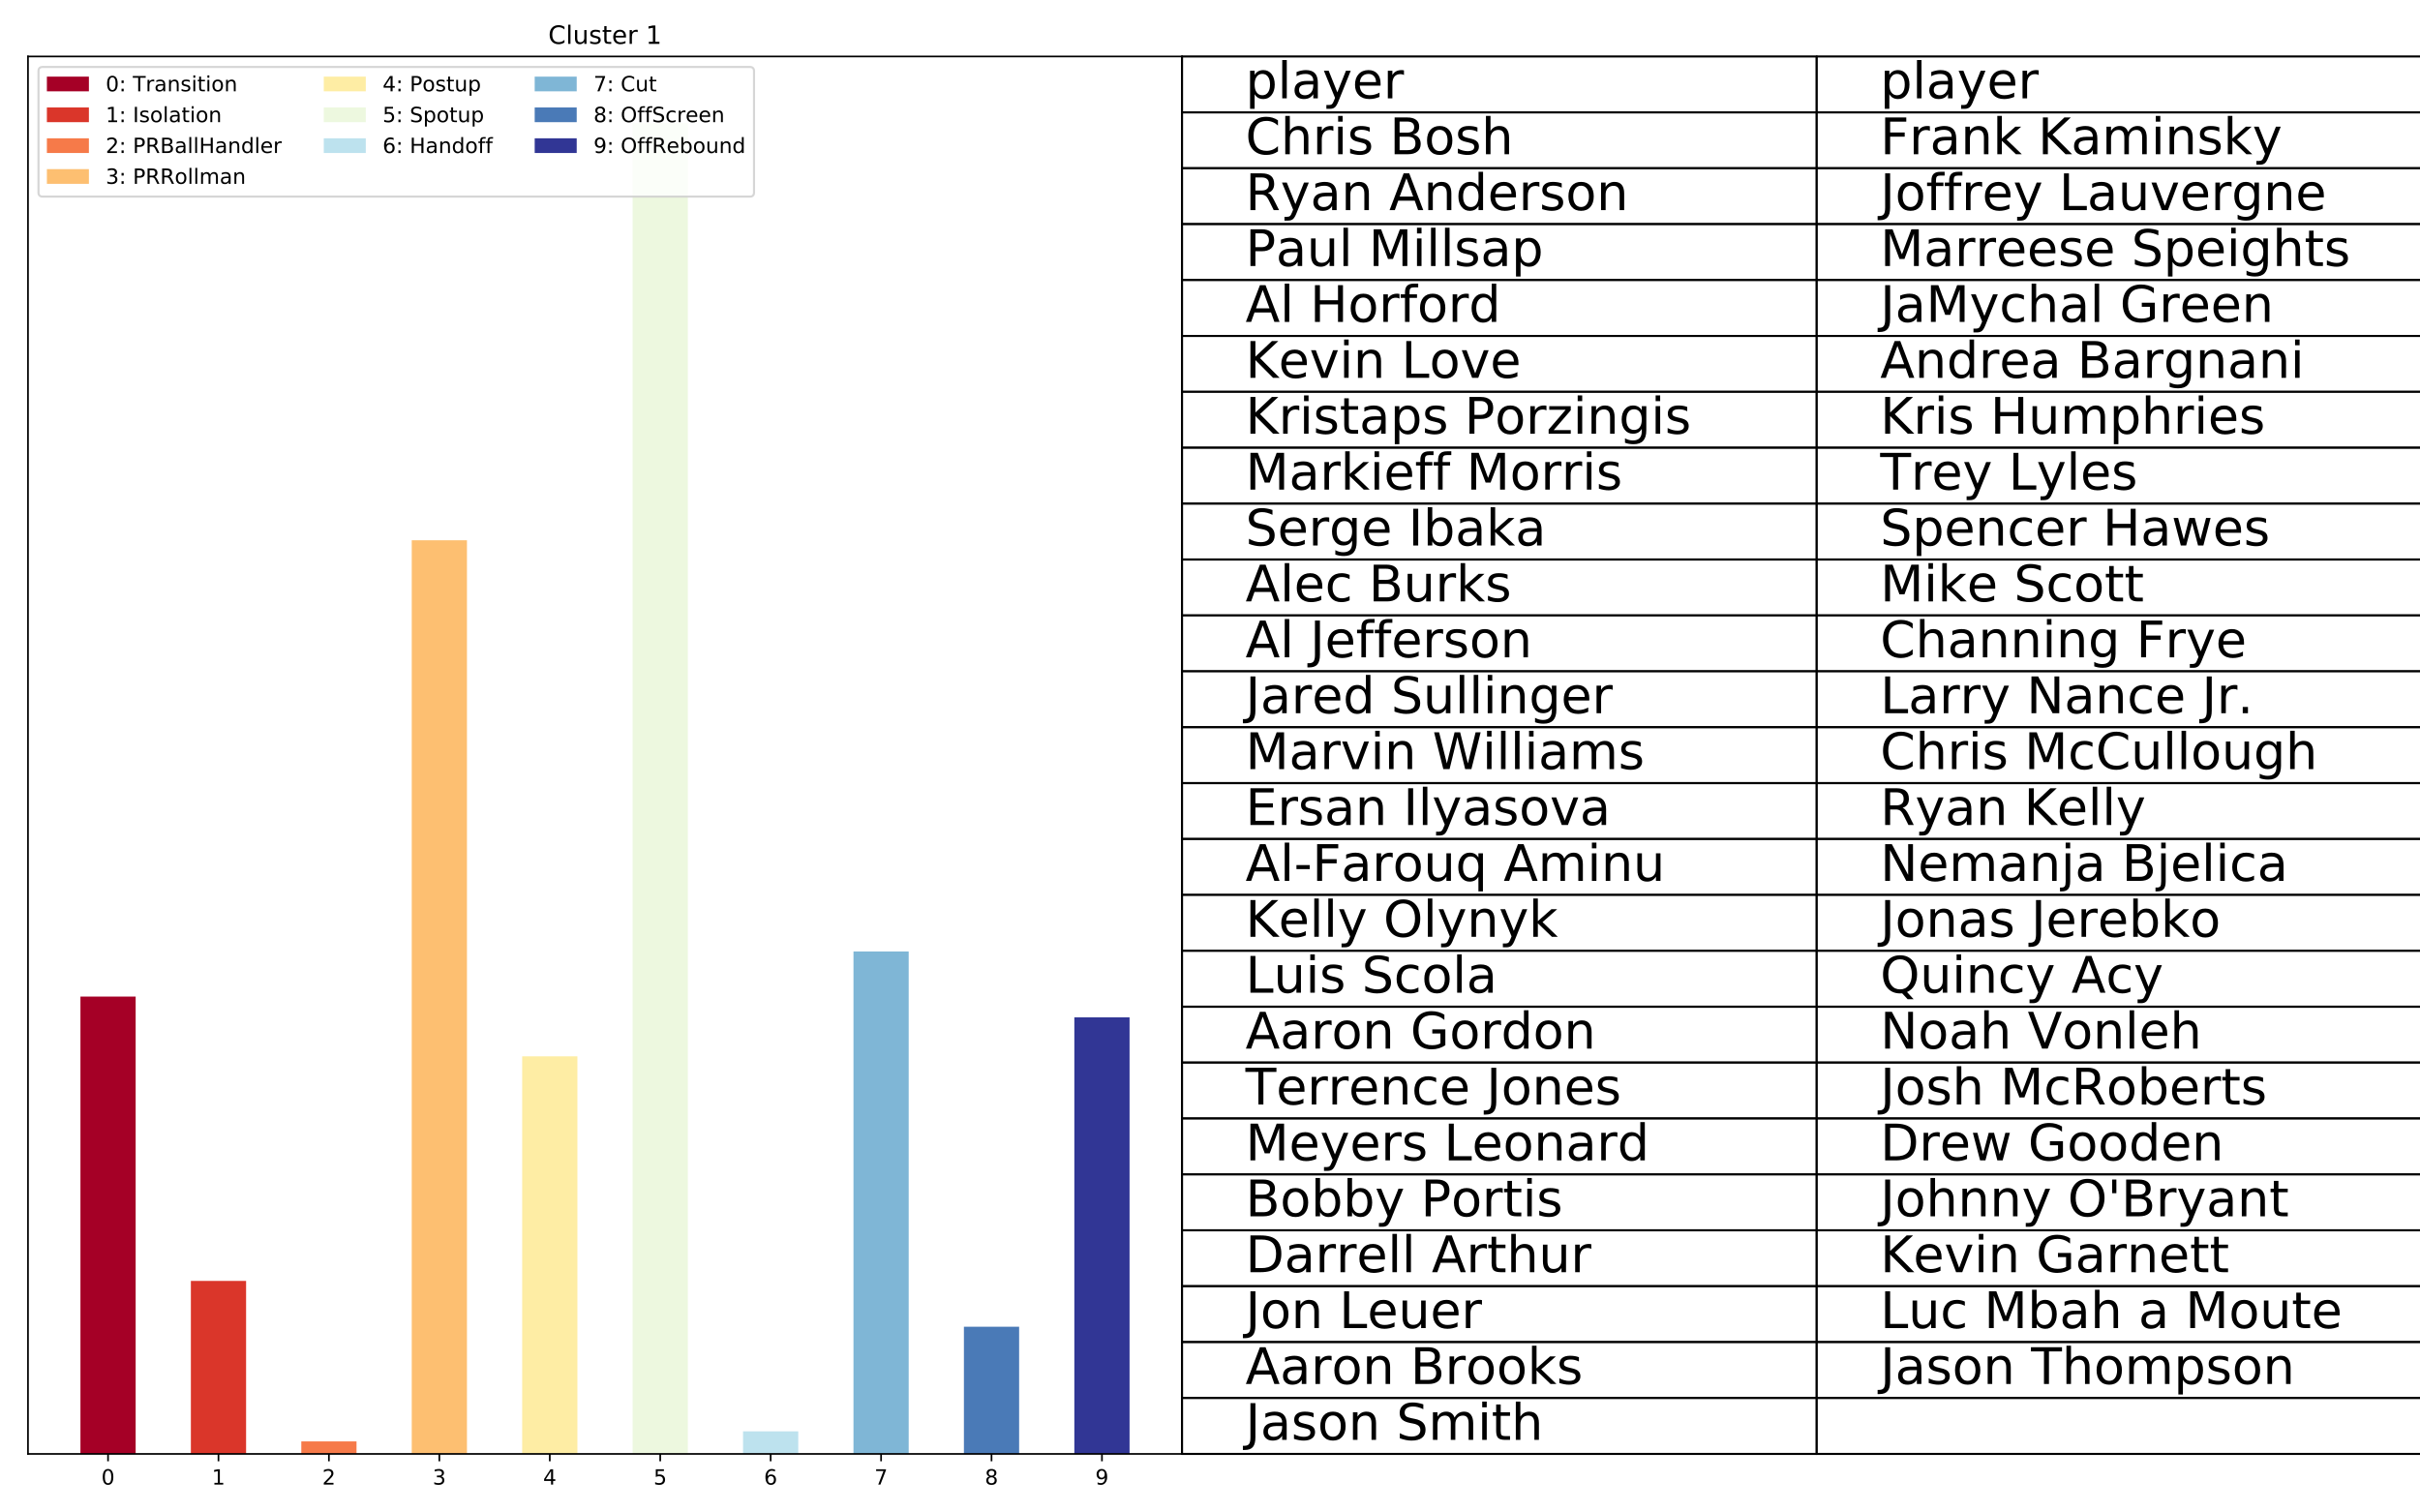 <?xml version="1.0" encoding="utf-8" standalone="no"?>
<!DOCTYPE svg PUBLIC "-//W3C//DTD SVG 1.1//EN"
  "http://www.w3.org/Graphics/SVG/1.1/DTD/svg11.dtd">
<!-- Created with matplotlib (http://matplotlib.org/) -->
<svg height="720pt" version="1.1" viewBox="0 0 1152 720" width="1152pt" xmlns="http://www.w3.org/2000/svg" xmlns:xlink="http://www.w3.org/1999/xlink">
 <defs>
  <style type="text/css">
*{stroke-linecap:butt;stroke-linejoin:round;}
  </style>
 </defs>
 <g id="figure_1">
  <g id="patch_1">
   <path d="M 0 720 
L 1152 720 
L 1152 0 
L 0 0 
z
" style="fill:#ffffff;"/>
  </g>
  <g id="axes_1">
   <g id="patch_2">
    <path d="M 13.32 692.12 
L 562.68 692.12 
L 562.68 26.88 
L 13.32 26.88 
z
" style="fill:#ffffff;"/>
   </g>
   <g id="table_1">
    <g id="patch_3">
     <path d="M 562.68 53.49 
L 864.828 53.49 
L 864.828 26.88 
L 562.68 26.88 
z
" style="fill:#ffffff;stroke:#000000;stroke-linejoin:miter;"/>
    </g>
    <g id="text_1">
     <!-- player -->
     <defs>
      <path d="M 18.109 8.203 
L 18.109 -20.797 
L 9.078 -20.797 
L 9.078 54.688 
L 18.109 54.688 
L 18.109 46.391 
Q 20.953 51.266 25.266 53.625 
Q 29.594 56 35.594 56 
Q 45.562 56 51.781 48.094 
Q 58.016 40.188 58.016 27.297 
Q 58.016 14.406 51.781 6.484 
Q 45.562 -1.422 35.594 -1.422 
Q 29.594 -1.422 25.266 0.953 
Q 20.953 3.328 18.109 8.203 
M 48.688 27.297 
Q 48.688 37.203 44.609 42.844 
Q 40.531 48.484 33.406 48.484 
Q 26.266 48.484 22.188 42.844 
Q 18.109 37.203 18.109 27.297 
Q 18.109 17.391 22.188 11.75 
Q 26.266 6.109 33.406 6.109 
Q 40.531 6.109 44.609 11.75 
Q 48.688 17.391 48.688 27.297 
" id="DejaVuSans-70"/>
      <path d="M 9.422 75.984 
L 18.406 75.984 
L 18.406 0 
L 9.422 0 
z
" id="DejaVuSans-6c"/>
      <path d="M 34.281 27.484 
Q 23.391 27.484 19.188 25 
Q 14.984 22.516 14.984 16.5 
Q 14.984 11.719 18.141 8.906 
Q 21.297 6.109 26.703 6.109 
Q 34.188 6.109 38.703 11.406 
Q 43.219 16.703 43.219 25.484 
L 43.219 27.484 
z
M 52.203 31.203 
L 52.203 0 
L 43.219 0 
L 43.219 8.297 
Q 40.141 3.328 35.547 0.953 
Q 30.953 -1.422 24.312 -1.422 
Q 15.922 -1.422 10.953 3.297 
Q 6 8.016 6 15.922 
Q 6 25.141 12.172 29.828 
Q 18.359 34.516 30.609 34.516 
L 43.219 34.516 
L 43.219 35.406 
Q 43.219 41.609 39.141 45 
Q 35.062 48.391 27.688 48.391 
Q 23 48.391 18.547 47.266 
Q 14.109 46.141 10.016 43.891 
L 10.016 52.203 
Q 14.938 54.109 19.578 55.047 
Q 24.219 56 28.609 56 
Q 40.484 56 46.344 49.844 
Q 52.203 43.703 52.203 31.203 
" id="DejaVuSans-61"/>
      <path d="M 32.172 -5.078 
Q 28.375 -14.844 24.75 -17.812 
Q 21.141 -20.797 15.094 -20.797 
L 7.906 -20.797 
L 7.906 -13.281 
L 13.188 -13.281 
Q 16.891 -13.281 18.938 -11.516 
Q 21 -9.766 23.484 -3.219 
L 25.094 0.875 
L 2.984 54.688 
L 12.5 54.688 
L 29.594 11.922 
L 46.688 54.688 
L 56.203 54.688 
z
" id="DejaVuSans-79"/>
      <path d="M 56.203 29.594 
L 56.203 25.203 
L 14.891 25.203 
Q 15.484 15.922 20.484 11.062 
Q 25.484 6.203 34.422 6.203 
Q 39.594 6.203 44.453 7.469 
Q 49.312 8.734 54.109 11.281 
L 54.109 2.781 
Q 49.266 0.734 44.188 -0.344 
Q 39.109 -1.422 33.891 -1.422 
Q 20.797 -1.422 13.156 6.188 
Q 5.516 13.812 5.516 26.812 
Q 5.516 40.234 12.766 48.109 
Q 20.016 56 32.328 56 
Q 43.359 56 49.781 48.891 
Q 56.203 41.797 56.203 29.594 
M 47.219 32.234 
Q 47.125 39.594 43.094 43.984 
Q 39.062 48.391 32.422 48.391 
Q 24.906 48.391 20.391 44.141 
Q 15.875 39.891 15.188 32.172 
z
" id="DejaVuSans-65"/>
      <path d="M 41.109 46.297 
Q 39.594 47.172 37.812 47.578 
Q 36.031 48 33.891 48 
Q 26.266 48 22.188 43.047 
Q 18.109 38.094 18.109 28.812 
L 18.109 0 
L 9.078 0 
L 9.078 54.688 
L 18.109 54.688 
L 18.109 46.188 
Q 20.953 51.172 25.484 53.578 
Q 30.031 56 36.531 56 
Q 37.453 56 38.578 55.875 
Q 39.703 55.766 41.062 55.516 
z
" id="DejaVuSans-72"/>
     </defs>
     <g transform="translate(592.895 46.807)scale(0.24 -0.24)">
      <use xlink:href="#DejaVuSans-70"/>
      <use x="63.477" xlink:href="#DejaVuSans-6c"/>
      <use x="91.26" xlink:href="#DejaVuSans-61"/>
      <use x="152.539" xlink:href="#DejaVuSans-79"/>
      <use x="211.719" xlink:href="#DejaVuSans-65"/>
      <use x="273.242" xlink:href="#DejaVuSans-72"/>
     </g>
    </g>
    <g id="patch_4">
     <path d="M 864.828 53.49 
L 1166.976 53.49 
L 1166.976 26.88 
L 864.828 26.88 
z
" style="fill:#ffffff;stroke:#000000;stroke-linejoin:miter;"/>
    </g>
    <g id="text_2">
     <!-- player -->
     <g transform="translate(895.043 46.807)scale(0.24 -0.24)">
      <use xlink:href="#DejaVuSans-70"/>
      <use x="63.477" xlink:href="#DejaVuSans-6c"/>
      <use x="91.26" xlink:href="#DejaVuSans-61"/>
      <use x="152.539" xlink:href="#DejaVuSans-79"/>
      <use x="211.719" xlink:href="#DejaVuSans-65"/>
      <use x="273.242" xlink:href="#DejaVuSans-72"/>
     </g>
    </g>
    <g id="patch_5">
     <path d="M 562.68 80.099 
L 864.828 80.099 
L 864.828 53.49 
L 562.68 53.49 
z
" style="fill:#ffffff;stroke:#000000;stroke-linejoin:miter;"/>
    </g>
    <g id="text_3">
     <!-- Chris Bosh -->
     <defs>
      <path d="M 64.406 67.281 
L 64.406 56.891 
Q 59.422 61.531 53.781 63.812 
Q 48.141 66.109 41.797 66.109 
Q 29.297 66.109 22.656 58.469 
Q 16.016 50.828 16.016 36.375 
Q 16.016 21.969 22.656 14.328 
Q 29.297 6.688 41.797 6.688 
Q 48.141 6.688 53.781 8.984 
Q 59.422 11.281 64.406 15.922 
L 64.406 5.609 
Q 59.234 2.094 53.438 0.328 
Q 47.656 -1.422 41.219 -1.422 
Q 24.656 -1.422 15.125 8.703 
Q 5.609 18.844 5.609 36.375 
Q 5.609 53.953 15.125 64.078 
Q 24.656 74.219 41.219 74.219 
Q 47.75 74.219 53.531 72.484 
Q 59.328 70.75 64.406 67.281 
" id="DejaVuSans-43"/>
      <path d="M 54.891 33.016 
L 54.891 0 
L 45.906 0 
L 45.906 32.719 
Q 45.906 40.484 42.875 44.328 
Q 39.844 48.188 33.797 48.188 
Q 26.516 48.188 22.312 43.547 
Q 18.109 38.922 18.109 30.906 
L 18.109 0 
L 9.078 0 
L 9.078 75.984 
L 18.109 75.984 
L 18.109 46.188 
Q 21.344 51.125 25.703 53.562 
Q 30.078 56 35.797 56 
Q 45.219 56 50.047 50.172 
Q 54.891 44.344 54.891 33.016 
" id="DejaVuSans-68"/>
      <path d="M 9.422 54.688 
L 18.406 54.688 
L 18.406 0 
L 9.422 0 
z
M 9.422 75.984 
L 18.406 75.984 
L 18.406 64.594 
L 9.422 64.594 
z
" id="DejaVuSans-69"/>
      <path d="M 44.281 53.078 
L 44.281 44.578 
Q 40.484 46.531 36.375 47.5 
Q 32.281 48.484 27.875 48.484 
Q 21.188 48.484 17.844 46.438 
Q 14.5 44.391 14.5 40.281 
Q 14.5 37.156 16.891 35.375 
Q 19.281 33.594 26.516 31.984 
L 29.594 31.297 
Q 39.156 29.25 43.188 25.516 
Q 47.219 21.781 47.219 15.094 
Q 47.219 7.469 41.188 3.016 
Q 35.156 -1.422 24.609 -1.422 
Q 20.219 -1.422 15.453 -0.562 
Q 10.688 0.297 5.422 2 
L 5.422 11.281 
Q 10.406 8.688 15.234 7.391 
Q 20.062 6.109 24.812 6.109 
Q 31.156 6.109 34.562 8.281 
Q 37.984 10.453 37.984 14.406 
Q 37.984 18.062 35.516 20.016 
Q 33.062 21.969 24.703 23.781 
L 21.578 24.516 
Q 13.234 26.266 9.516 29.906 
Q 5.812 33.547 5.812 39.891 
Q 5.812 47.609 11.281 51.797 
Q 16.75 56 26.812 56 
Q 31.781 56 36.172 55.266 
Q 40.578 54.547 44.281 53.078 
" id="DejaVuSans-73"/>
      <path id="DejaVuSans-20"/>
      <path d="M 19.672 34.812 
L 19.672 8.109 
L 35.5 8.109 
Q 43.453 8.109 47.281 11.406 
Q 51.125 14.703 51.125 21.484 
Q 51.125 28.328 47.281 31.562 
Q 43.453 34.812 35.5 34.812 
z
M 19.672 64.797 
L 19.672 42.828 
L 34.281 42.828 
Q 41.5 42.828 45.031 45.531 
Q 48.578 48.25 48.578 53.812 
Q 48.578 59.328 45.031 62.062 
Q 41.5 64.797 34.281 64.797 
z
M 9.812 72.906 
L 35.016 72.906 
Q 46.297 72.906 52.391 68.219 
Q 58.5 63.531 58.5 54.891 
Q 58.5 48.188 55.375 44.234 
Q 52.25 40.281 46.188 39.312 
Q 53.469 37.75 57.5 32.781 
Q 61.531 27.828 61.531 20.406 
Q 61.531 10.641 54.891 5.312 
Q 48.25 0 35.984 0 
L 9.812 0 
z
" id="DejaVuSans-42"/>
      <path d="M 30.609 48.391 
Q 23.391 48.391 19.188 42.75 
Q 14.984 37.109 14.984 27.297 
Q 14.984 17.484 19.156 11.844 
Q 23.344 6.203 30.609 6.203 
Q 37.797 6.203 41.984 11.859 
Q 46.188 17.531 46.188 27.297 
Q 46.188 37.016 41.984 42.703 
Q 37.797 48.391 30.609 48.391 
M 30.609 56 
Q 42.328 56 49.016 48.375 
Q 55.719 40.766 55.719 27.297 
Q 55.719 13.875 49.016 6.219 
Q 42.328 -1.422 30.609 -1.422 
Q 18.844 -1.422 12.172 6.219 
Q 5.516 13.875 5.516 27.297 
Q 5.516 40.766 12.172 48.375 
Q 18.844 56 30.609 56 
" id="DejaVuSans-6f"/>
     </defs>
     <g transform="translate(592.895 73.417)scale(0.24 -0.24)">
      <use xlink:href="#DejaVuSans-43"/>
      <use x="69.824" xlink:href="#DejaVuSans-68"/>
      <use x="133.203" xlink:href="#DejaVuSans-72"/>
      <use x="174.316" xlink:href="#DejaVuSans-69"/>
      <use x="202.1" xlink:href="#DejaVuSans-73"/>
      <use x="254.199" xlink:href="#DejaVuSans-20"/>
      <use x="285.986" xlink:href="#DejaVuSans-42"/>
      <use x="354.59" xlink:href="#DejaVuSans-6f"/>
      <use x="415.771" xlink:href="#DejaVuSans-73"/>
      <use x="467.871" xlink:href="#DejaVuSans-68"/>
     </g>
    </g>
    <g id="patch_6">
     <path d="M 864.828 80.099 
L 1166.976 80.099 
L 1166.976 53.49 
L 864.828 53.49 
z
" style="fill:#ffffff;stroke:#000000;stroke-linejoin:miter;"/>
    </g>
    <g id="text_4">
     <!-- Frank Kaminsky -->
     <defs>
      <path d="M 9.812 72.906 
L 51.703 72.906 
L 51.703 64.594 
L 19.672 64.594 
L 19.672 43.109 
L 48.578 43.109 
L 48.578 34.812 
L 19.672 34.812 
L 19.672 0 
L 9.812 0 
z
" id="DejaVuSans-46"/>
      <path d="M 54.891 33.016 
L 54.891 0 
L 45.906 0 
L 45.906 32.719 
Q 45.906 40.484 42.875 44.328 
Q 39.844 48.188 33.797 48.188 
Q 26.516 48.188 22.312 43.547 
Q 18.109 38.922 18.109 30.906 
L 18.109 0 
L 9.078 0 
L 9.078 54.688 
L 18.109 54.688 
L 18.109 46.188 
Q 21.344 51.125 25.703 53.562 
Q 30.078 56 35.797 56 
Q 45.219 56 50.047 50.172 
Q 54.891 44.344 54.891 33.016 
" id="DejaVuSans-6e"/>
      <path d="M 9.078 75.984 
L 18.109 75.984 
L 18.109 31.109 
L 44.922 54.688 
L 56.391 54.688 
L 27.391 29.109 
L 57.625 0 
L 45.906 0 
L 18.109 26.703 
L 18.109 0 
L 9.078 0 
z
" id="DejaVuSans-6b"/>
      <path d="M 9.812 72.906 
L 19.672 72.906 
L 19.672 42.094 
L 52.391 72.906 
L 65.094 72.906 
L 28.906 38.922 
L 67.672 0 
L 54.688 0 
L 19.672 35.109 
L 19.672 0 
L 9.812 0 
z
" id="DejaVuSans-4b"/>
      <path d="M 52 44.188 
Q 55.375 50.25 60.062 53.125 
Q 64.75 56 71.094 56 
Q 79.641 56 84.281 50.016 
Q 88.922 44.047 88.922 33.016 
L 88.922 0 
L 79.891 0 
L 79.891 32.719 
Q 79.891 40.578 77.094 44.375 
Q 74.312 48.188 68.609 48.188 
Q 61.625 48.188 57.562 43.547 
Q 53.516 38.922 53.516 30.906 
L 53.516 0 
L 44.484 0 
L 44.484 32.719 
Q 44.484 40.625 41.703 44.406 
Q 38.922 48.188 33.109 48.188 
Q 26.219 48.188 22.156 43.531 
Q 18.109 38.875 18.109 30.906 
L 18.109 0 
L 9.078 0 
L 9.078 54.688 
L 18.109 54.688 
L 18.109 46.188 
Q 21.188 51.219 25.484 53.609 
Q 29.781 56 35.688 56 
Q 41.656 56 45.828 52.969 
Q 50 49.953 52 44.188 
" id="DejaVuSans-6d"/>
     </defs>
     <g transform="translate(895.043 73.417)scale(0.24 -0.24)">
      <use xlink:href="#DejaVuSans-46"/>
      <use x="57.41" xlink:href="#DejaVuSans-72"/>
      <use x="98.523" xlink:href="#DejaVuSans-61"/>
      <use x="159.803" xlink:href="#DejaVuSans-6e"/>
      <use x="223.182" xlink:href="#DejaVuSans-6b"/>
      <use x="281.092" xlink:href="#DejaVuSans-20"/>
      <use x="312.879" xlink:href="#DejaVuSans-4b"/>
      <use x="378.439" xlink:href="#DejaVuSans-61"/>
      <use x="439.719" xlink:href="#DejaVuSans-6d"/>
      <use x="537.131" xlink:href="#DejaVuSans-69"/>
      <use x="564.914" xlink:href="#DejaVuSans-6e"/>
      <use x="628.293" xlink:href="#DejaVuSans-73"/>
      <use x="680.393" xlink:href="#DejaVuSans-6b"/>
      <use x="738.256" xlink:href="#DejaVuSans-79"/>
     </g>
    </g>
    <g id="patch_7">
     <path d="M 562.68 106.709 
L 864.828 106.709 
L 864.828 80.099 
L 562.68 80.099 
z
" style="fill:#ffffff;stroke:#000000;stroke-linejoin:miter;"/>
    </g>
    <g id="text_5">
     <!-- Ryan Anderson -->
     <defs>
      <path d="M 44.391 34.188 
Q 47.562 33.109 50.562 29.594 
Q 53.562 26.078 56.594 19.922 
L 66.609 0 
L 56 0 
L 46.688 18.703 
Q 43.062 26.031 39.672 28.422 
Q 36.281 30.812 30.422 30.812 
L 19.672 30.812 
L 19.672 0 
L 9.812 0 
L 9.812 72.906 
L 32.078 72.906 
Q 44.578 72.906 50.734 67.672 
Q 56.891 62.453 56.891 51.906 
Q 56.891 45.016 53.688 40.469 
Q 50.484 35.938 44.391 34.188 
M 19.672 64.797 
L 19.672 38.922 
L 32.078 38.922 
Q 39.203 38.922 42.844 42.219 
Q 46.484 45.516 46.484 51.906 
Q 46.484 58.297 42.844 61.547 
Q 39.203 64.797 32.078 64.797 
z
" id="DejaVuSans-52"/>
      <path d="M 34.188 63.188 
L 20.797 26.906 
L 47.609 26.906 
z
M 28.609 72.906 
L 39.797 72.906 
L 67.578 0 
L 57.328 0 
L 50.688 18.703 
L 17.828 18.703 
L 11.188 0 
L 0.781 0 
z
" id="DejaVuSans-41"/>
      <path d="M 45.406 46.391 
L 45.406 75.984 
L 54.391 75.984 
L 54.391 0 
L 45.406 0 
L 45.406 8.203 
Q 42.578 3.328 38.25 0.953 
Q 33.938 -1.422 27.875 -1.422 
Q 17.969 -1.422 11.734 6.484 
Q 5.516 14.406 5.516 27.297 
Q 5.516 40.188 11.734 48.094 
Q 17.969 56 27.875 56 
Q 33.938 56 38.25 53.625 
Q 42.578 51.266 45.406 46.391 
M 14.797 27.297 
Q 14.797 17.391 18.875 11.75 
Q 22.953 6.109 30.078 6.109 
Q 37.203 6.109 41.297 11.75 
Q 45.406 17.391 45.406 27.297 
Q 45.406 37.203 41.297 42.844 
Q 37.203 48.484 30.078 48.484 
Q 22.953 48.484 18.875 42.844 
Q 14.797 37.203 14.797 27.297 
" id="DejaVuSans-64"/>
     </defs>
     <g transform="translate(592.895 100.026)scale(0.24 -0.24)">
      <use xlink:href="#DejaVuSans-52"/>
      <use x="69.404" xlink:href="#DejaVuSans-79"/>
      <use x="128.584" xlink:href="#DejaVuSans-61"/>
      <use x="189.863" xlink:href="#DejaVuSans-6e"/>
      <use x="253.242" xlink:href="#DejaVuSans-20"/>
      <use x="285.029" xlink:href="#DejaVuSans-41"/>
      <use x="353.438" xlink:href="#DejaVuSans-6e"/>
      <use x="416.816" xlink:href="#DejaVuSans-64"/>
      <use x="480.293" xlink:href="#DejaVuSans-65"/>
      <use x="541.816" xlink:href="#DejaVuSans-72"/>
      <use x="582.93" xlink:href="#DejaVuSans-73"/>
      <use x="635.029" xlink:href="#DejaVuSans-6f"/>
      <use x="696.211" xlink:href="#DejaVuSans-6e"/>
     </g>
    </g>
    <g id="patch_8">
     <path d="M 864.828 106.709 
L 1166.976 106.709 
L 1166.976 80.099 
L 864.828 80.099 
z
" style="fill:#ffffff;stroke:#000000;stroke-linejoin:miter;"/>
    </g>
    <g id="text_6">
     <!-- Joffrey Lauvergne -->
     <defs>
      <path d="M 9.812 72.906 
L 19.672 72.906 
L 19.672 5.078 
Q 19.672 -8.109 14.672 -14.062 
Q 9.672 -20.016 -1.422 -20.016 
L -5.172 -20.016 
L -5.172 -11.719 
L -2.094 -11.719 
Q 4.438 -11.719 7.125 -8.047 
Q 9.812 -4.391 9.812 5.078 
z
" id="DejaVuSans-4a"/>
      <path d="M 37.109 75.984 
L 37.109 68.5 
L 28.516 68.5 
Q 23.688 68.5 21.797 66.547 
Q 19.922 64.594 19.922 59.516 
L 19.922 54.688 
L 34.719 54.688 
L 34.719 47.703 
L 19.922 47.703 
L 19.922 0 
L 10.891 0 
L 10.891 47.703 
L 2.297 47.703 
L 2.297 54.688 
L 10.891 54.688 
L 10.891 58.5 
Q 10.891 67.625 15.141 71.797 
Q 19.391 75.984 28.609 75.984 
z
" id="DejaVuSans-66"/>
      <path d="M 9.812 72.906 
L 19.672 72.906 
L 19.672 8.297 
L 55.172 8.297 
L 55.172 0 
L 9.812 0 
z
" id="DejaVuSans-4c"/>
      <path d="M 8.5 21.578 
L 8.5 54.688 
L 17.484 54.688 
L 17.484 21.922 
Q 17.484 14.156 20.5 10.266 
Q 23.531 6.391 29.594 6.391 
Q 36.859 6.391 41.078 11.031 
Q 45.312 15.672 45.312 23.688 
L 45.312 54.688 
L 54.297 54.688 
L 54.297 0 
L 45.312 0 
L 45.312 8.406 
Q 42.047 3.422 37.719 1 
Q 33.406 -1.422 27.688 -1.422 
Q 18.266 -1.422 13.375 4.438 
Q 8.5 10.297 8.5 21.578 
M 31.109 56 
z
" id="DejaVuSans-75"/>
      <path d="M 2.984 54.688 
L 12.5 54.688 
L 29.594 8.797 
L 46.688 54.688 
L 56.203 54.688 
L 35.688 0 
L 23.484 0 
z
" id="DejaVuSans-76"/>
      <path d="M 45.406 27.984 
Q 45.406 37.75 41.375 43.109 
Q 37.359 48.484 30.078 48.484 
Q 22.859 48.484 18.828 43.109 
Q 14.797 37.75 14.797 27.984 
Q 14.797 18.266 18.828 12.891 
Q 22.859 7.516 30.078 7.516 
Q 37.359 7.516 41.375 12.891 
Q 45.406 18.266 45.406 27.984 
M 54.391 6.781 
Q 54.391 -7.172 48.188 -13.984 
Q 42 -20.797 29.203 -20.797 
Q 24.469 -20.797 20.266 -20.094 
Q 16.062 -19.391 12.109 -17.922 
L 12.109 -9.188 
Q 16.062 -11.328 19.922 -12.344 
Q 23.781 -13.375 27.781 -13.375 
Q 36.625 -13.375 41.016 -8.766 
Q 45.406 -4.156 45.406 5.172 
L 45.406 9.625 
Q 42.625 4.781 38.281 2.391 
Q 33.938 0 27.875 0 
Q 17.828 0 11.672 7.656 
Q 5.516 15.328 5.516 27.984 
Q 5.516 40.672 11.672 48.328 
Q 17.828 56 27.875 56 
Q 33.938 56 38.281 53.609 
Q 42.625 51.219 45.406 46.391 
L 45.406 54.688 
L 54.391 54.688 
z
" id="DejaVuSans-67"/>
     </defs>
     <g transform="translate(895.043 100.026)scale(0.24 -0.24)">
      <use xlink:href="#DejaVuSans-4a"/>
      <use x="29.492" xlink:href="#DejaVuSans-6f"/>
      <use x="90.674" xlink:href="#DejaVuSans-66"/>
      <use x="125.879" xlink:href="#DejaVuSans-66"/>
      <use x="161.084" xlink:href="#DejaVuSans-72"/>
      <use x="202.166" xlink:href="#DejaVuSans-65"/>
      <use x="263.689" xlink:href="#DejaVuSans-79"/>
      <use x="322.869" xlink:href="#DejaVuSans-20"/>
      <use x="354.656" xlink:href="#DejaVuSans-4c"/>
      <use x="410.369" xlink:href="#DejaVuSans-61"/>
      <use x="471.648" xlink:href="#DejaVuSans-75"/>
      <use x="535.027" xlink:href="#DejaVuSans-76"/>
      <use x="594.207" xlink:href="#DejaVuSans-65"/>
      <use x="655.73" xlink:href="#DejaVuSans-72"/>
      <use x="696.828" xlink:href="#DejaVuSans-67"/>
      <use x="760.305" xlink:href="#DejaVuSans-6e"/>
      <use x="823.684" xlink:href="#DejaVuSans-65"/>
     </g>
    </g>
    <g id="patch_9">
     <path d="M 562.68 133.318 
L 864.828 133.318 
L 864.828 106.709 
L 562.68 106.709 
z
" style="fill:#ffffff;stroke:#000000;stroke-linejoin:miter;"/>
    </g>
    <g id="text_7">
     <!-- Paul Millsap -->
     <defs>
      <path d="M 19.672 64.797 
L 19.672 37.406 
L 32.078 37.406 
Q 38.969 37.406 42.719 40.969 
Q 46.484 44.531 46.484 51.125 
Q 46.484 57.672 42.719 61.234 
Q 38.969 64.797 32.078 64.797 
z
M 9.812 72.906 
L 32.078 72.906 
Q 44.344 72.906 50.609 67.359 
Q 56.891 61.812 56.891 51.125 
Q 56.891 40.328 50.609 34.812 
Q 44.344 29.297 32.078 29.297 
L 19.672 29.297 
L 19.672 0 
L 9.812 0 
z
" id="DejaVuSans-50"/>
      <path d="M 9.812 72.906 
L 24.516 72.906 
L 43.109 23.297 
L 61.812 72.906 
L 76.516 72.906 
L 76.516 0 
L 66.891 0 
L 66.891 64.016 
L 48.094 14.016 
L 38.188 14.016 
L 19.391 64.016 
L 19.391 0 
L 9.812 0 
z
" id="DejaVuSans-4d"/>
     </defs>
     <g transform="translate(592.895 126.636)scale(0.24 -0.24)">
      <use xlink:href="#DejaVuSans-50"/>
      <use x="60.24" xlink:href="#DejaVuSans-61"/>
      <use x="121.52" xlink:href="#DejaVuSans-75"/>
      <use x="184.898" xlink:href="#DejaVuSans-6c"/>
      <use x="212.682" xlink:href="#DejaVuSans-20"/>
      <use x="244.469" xlink:href="#DejaVuSans-4d"/>
      <use x="330.748" xlink:href="#DejaVuSans-69"/>
      <use x="358.531" xlink:href="#DejaVuSans-6c"/>
      <use x="386.314" xlink:href="#DejaVuSans-6c"/>
      <use x="414.098" xlink:href="#DejaVuSans-73"/>
      <use x="466.197" xlink:href="#DejaVuSans-61"/>
      <use x="527.477" xlink:href="#DejaVuSans-70"/>
     </g>
    </g>
    <g id="patch_10">
     <path d="M 864.828 133.318 
L 1166.976 133.318 
L 1166.976 106.709 
L 864.828 106.709 
z
" style="fill:#ffffff;stroke:#000000;stroke-linejoin:miter;"/>
    </g>
    <g id="text_8">
     <!-- Marreese Speights -->
     <defs>
      <path d="M 53.516 70.516 
L 53.516 60.891 
Q 47.906 63.578 42.922 64.891 
Q 37.938 66.219 33.297 66.219 
Q 25.25 66.219 20.875 63.094 
Q 16.5 59.969 16.5 54.203 
Q 16.5 49.359 19.406 46.891 
Q 22.312 44.438 30.422 42.922 
L 36.375 41.703 
Q 47.406 39.594 52.656 34.297 
Q 57.906 29 57.906 20.125 
Q 57.906 9.516 50.797 4.047 
Q 43.703 -1.422 29.984 -1.422 
Q 24.812 -1.422 18.969 -0.25 
Q 13.141 0.922 6.891 3.219 
L 6.891 13.375 
Q 12.891 10.016 18.656 8.297 
Q 24.422 6.594 29.984 6.594 
Q 38.422 6.594 43.016 9.906 
Q 47.609 13.234 47.609 19.391 
Q 47.609 24.75 44.312 27.781 
Q 41.016 30.812 33.5 32.328 
L 27.484 33.5 
Q 16.453 35.688 11.516 40.375 
Q 6.594 45.062 6.594 53.422 
Q 6.594 63.094 13.406 68.656 
Q 20.219 74.219 32.172 74.219 
Q 37.312 74.219 42.625 73.281 
Q 47.953 72.359 53.516 70.516 
" id="DejaVuSans-53"/>
      <path d="M 18.312 70.219 
L 18.312 54.688 
L 36.812 54.688 
L 36.812 47.703 
L 18.312 47.703 
L 18.312 18.016 
Q 18.312 11.328 20.141 9.422 
Q 21.969 7.516 27.594 7.516 
L 36.812 7.516 
L 36.812 0 
L 27.594 0 
Q 17.188 0 13.234 3.875 
Q 9.281 7.766 9.281 18.016 
L 9.281 47.703 
L 2.688 47.703 
L 2.688 54.688 
L 9.281 54.688 
L 9.281 70.219 
z
" id="DejaVuSans-74"/>
     </defs>
     <g transform="translate(895.043 126.636)scale(0.24 -0.24)">
      <use xlink:href="#DejaVuSans-4d"/>
      <use x="86.279" xlink:href="#DejaVuSans-61"/>
      <use x="147.559" xlink:href="#DejaVuSans-72"/>
      <use x="188.656" xlink:href="#DejaVuSans-72"/>
      <use x="229.738" xlink:href="#DejaVuSans-65"/>
      <use x="291.262" xlink:href="#DejaVuSans-65"/>
      <use x="352.785" xlink:href="#DejaVuSans-73"/>
      <use x="404.885" xlink:href="#DejaVuSans-65"/>
      <use x="466.408" xlink:href="#DejaVuSans-20"/>
      <use x="498.195" xlink:href="#DejaVuSans-53"/>
      <use x="561.672" xlink:href="#DejaVuSans-70"/>
      <use x="625.148" xlink:href="#DejaVuSans-65"/>
      <use x="686.672" xlink:href="#DejaVuSans-69"/>
      <use x="714.455" xlink:href="#DejaVuSans-67"/>
      <use x="777.932" xlink:href="#DejaVuSans-68"/>
      <use x="841.311" xlink:href="#DejaVuSans-74"/>
      <use x="880.52" xlink:href="#DejaVuSans-73"/>
     </g>
    </g>
    <g id="patch_11">
     <path d="M 562.68 159.928 
L 864.828 159.928 
L 864.828 133.318 
L 562.68 133.318 
z
" style="fill:#ffffff;stroke:#000000;stroke-linejoin:miter;"/>
    </g>
    <g id="text_9">
     <!-- Al Horford -->
     <defs>
      <path d="M 9.812 72.906 
L 19.672 72.906 
L 19.672 43.016 
L 55.516 43.016 
L 55.516 72.906 
L 65.375 72.906 
L 65.375 0 
L 55.516 0 
L 55.516 34.719 
L 19.672 34.719 
L 19.672 0 
L 9.812 0 
z
" id="DejaVuSans-48"/>
     </defs>
     <g transform="translate(592.895 153.246)scale(0.24 -0.24)">
      <use xlink:href="#DejaVuSans-41"/>
      <use x="68.408" xlink:href="#DejaVuSans-6c"/>
      <use x="96.191" xlink:href="#DejaVuSans-20"/>
      <use x="127.979" xlink:href="#DejaVuSans-48"/>
      <use x="203.174" xlink:href="#DejaVuSans-6f"/>
      <use x="264.355" xlink:href="#DejaVuSans-72"/>
      <use x="305.469" xlink:href="#DejaVuSans-66"/>
      <use x="340.674" xlink:href="#DejaVuSans-6f"/>
      <use x="401.855" xlink:href="#DejaVuSans-72"/>
      <use x="442.953" xlink:href="#DejaVuSans-64"/>
     </g>
    </g>
    <g id="patch_12">
     <path d="M 864.828 159.928 
L 1166.976 159.928 
L 1166.976 133.318 
L 864.828 133.318 
z
" style="fill:#ffffff;stroke:#000000;stroke-linejoin:miter;"/>
    </g>
    <g id="text_10">
     <!-- JaMychal Green -->
     <defs>
      <path d="M 48.781 52.594 
L 48.781 44.188 
Q 44.969 46.297 41.141 47.344 
Q 37.312 48.391 33.406 48.391 
Q 24.656 48.391 19.812 42.844 
Q 14.984 37.312 14.984 27.297 
Q 14.984 17.281 19.812 11.734 
Q 24.656 6.203 33.406 6.203 
Q 37.312 6.203 41.141 7.25 
Q 44.969 8.297 48.781 10.406 
L 48.781 2.094 
Q 45.016 0.344 40.984 -0.531 
Q 36.969 -1.422 32.422 -1.422 
Q 20.062 -1.422 12.781 6.344 
Q 5.516 14.109 5.516 27.297 
Q 5.516 40.672 12.859 48.328 
Q 20.219 56 33.016 56 
Q 37.156 56 41.109 55.141 
Q 45.062 54.297 48.781 52.594 
" id="DejaVuSans-63"/>
      <path d="M 59.516 10.406 
L 59.516 29.984 
L 43.406 29.984 
L 43.406 38.094 
L 69.281 38.094 
L 69.281 6.781 
Q 63.578 2.734 56.688 0.656 
Q 49.812 -1.422 42 -1.422 
Q 24.906 -1.422 15.25 8.562 
Q 5.609 18.562 5.609 36.375 
Q 5.609 54.25 15.25 64.234 
Q 24.906 74.219 42 74.219 
Q 49.125 74.219 55.547 72.453 
Q 61.969 70.703 67.391 67.281 
L 67.391 56.781 
Q 61.922 61.422 55.766 63.766 
Q 49.609 66.109 42.828 66.109 
Q 29.438 66.109 22.719 58.641 
Q 16.016 51.172 16.016 36.375 
Q 16.016 21.625 22.719 14.156 
Q 29.438 6.688 42.828 6.688 
Q 48.047 6.688 52.141 7.594 
Q 56.25 8.5 59.516 10.406 
" id="DejaVuSans-47"/>
     </defs>
     <g transform="translate(895.043 153.246)scale(0.24 -0.24)">
      <use xlink:href="#DejaVuSans-4a"/>
      <use x="29.492" xlink:href="#DejaVuSans-61"/>
      <use x="90.771" xlink:href="#DejaVuSans-4d"/>
      <use x="177.051" xlink:href="#DejaVuSans-79"/>
      <use x="236.23" xlink:href="#DejaVuSans-63"/>
      <use x="291.211" xlink:href="#DejaVuSans-68"/>
      <use x="354.59" xlink:href="#DejaVuSans-61"/>
      <use x="415.869" xlink:href="#DejaVuSans-6c"/>
      <use x="443.652" xlink:href="#DejaVuSans-20"/>
      <use x="475.439" xlink:href="#DejaVuSans-47"/>
      <use x="552.93" xlink:href="#DejaVuSans-72"/>
      <use x="594.012" xlink:href="#DejaVuSans-65"/>
      <use x="655.535" xlink:href="#DejaVuSans-65"/>
      <use x="717.059" xlink:href="#DejaVuSans-6e"/>
     </g>
    </g>
    <g id="patch_13">
     <path d="M 562.68 186.538 
L 864.828 186.538 
L 864.828 159.928 
L 562.68 159.928 
z
" style="fill:#ffffff;stroke:#000000;stroke-linejoin:miter;"/>
    </g>
    <g id="text_11">
     <!-- Kevin Love -->
     <g transform="translate(592.895 179.855)scale(0.24 -0.24)">
      <use xlink:href="#DejaVuSans-4b"/>
      <use x="65.498" xlink:href="#DejaVuSans-65"/>
      <use x="127.021" xlink:href="#DejaVuSans-76"/>
      <use x="186.201" xlink:href="#DejaVuSans-69"/>
      <use x="213.984" xlink:href="#DejaVuSans-6e"/>
      <use x="277.363" xlink:href="#DejaVuSans-20"/>
      <use x="309.15" xlink:href="#DejaVuSans-4c"/>
      <use x="364.848" xlink:href="#DejaVuSans-6f"/>
      <use x="426.029" xlink:href="#DejaVuSans-76"/>
      <use x="485.209" xlink:href="#DejaVuSans-65"/>
     </g>
    </g>
    <g id="patch_14">
     <path d="M 864.828 186.538 
L 1166.976 186.538 
L 1166.976 159.928 
L 864.828 159.928 
z
" style="fill:#ffffff;stroke:#000000;stroke-linejoin:miter;"/>
    </g>
    <g id="text_12">
     <!-- Andrea Bargnani -->
     <g transform="translate(895.043 179.855)scale(0.24 -0.24)">
      <use xlink:href="#DejaVuSans-41"/>
      <use x="68.408" xlink:href="#DejaVuSans-6e"/>
      <use x="131.787" xlink:href="#DejaVuSans-64"/>
      <use x="195.264" xlink:href="#DejaVuSans-72"/>
      <use x="236.346" xlink:href="#DejaVuSans-65"/>
      <use x="297.869" xlink:href="#DejaVuSans-61"/>
      <use x="359.148" xlink:href="#DejaVuSans-20"/>
      <use x="390.936" xlink:href="#DejaVuSans-42"/>
      <use x="459.539" xlink:href="#DejaVuSans-61"/>
      <use x="520.818" xlink:href="#DejaVuSans-72"/>
      <use x="561.916" xlink:href="#DejaVuSans-67"/>
      <use x="625.393" xlink:href="#DejaVuSans-6e"/>
      <use x="688.771" xlink:href="#DejaVuSans-61"/>
      <use x="750.051" xlink:href="#DejaVuSans-6e"/>
      <use x="813.43" xlink:href="#DejaVuSans-69"/>
     </g>
    </g>
    <g id="patch_15">
     <path d="M 562.68 213.147 
L 864.828 213.147 
L 864.828 186.538 
L 562.68 186.538 
z
" style="fill:#ffffff;stroke:#000000;stroke-linejoin:miter;"/>
    </g>
    <g id="text_13">
     <!-- Kristaps Porzingis -->
     <defs>
      <path d="M 5.516 54.688 
L 48.188 54.688 
L 48.188 46.484 
L 14.406 7.172 
L 48.188 7.172 
L 48.188 0 
L 4.297 0 
L 4.297 8.203 
L 38.094 47.516 
L 5.516 47.516 
z
" id="DejaVuSans-7a"/>
     </defs>
     <g transform="translate(592.895 206.465)scale(0.24 -0.24)">
      <use xlink:href="#DejaVuSans-4b"/>
      <use x="65.576" xlink:href="#DejaVuSans-72"/>
      <use x="106.689" xlink:href="#DejaVuSans-69"/>
      <use x="134.473" xlink:href="#DejaVuSans-73"/>
      <use x="186.572" xlink:href="#DejaVuSans-74"/>
      <use x="225.781" xlink:href="#DejaVuSans-61"/>
      <use x="287.061" xlink:href="#DejaVuSans-70"/>
      <use x="350.537" xlink:href="#DejaVuSans-73"/>
      <use x="402.637" xlink:href="#DejaVuSans-20"/>
      <use x="434.424" xlink:href="#DejaVuSans-50"/>
      <use x="494.68" xlink:href="#DejaVuSans-6f"/>
      <use x="555.861" xlink:href="#DejaVuSans-72"/>
      <use x="596.975" xlink:href="#DejaVuSans-7a"/>
      <use x="649.465" xlink:href="#DejaVuSans-69"/>
      <use x="677.248" xlink:href="#DejaVuSans-6e"/>
      <use x="740.627" xlink:href="#DejaVuSans-67"/>
      <use x="804.104" xlink:href="#DejaVuSans-69"/>
      <use x="831.887" xlink:href="#DejaVuSans-73"/>
     </g>
    </g>
    <g id="patch_16">
     <path d="M 864.828 213.147 
L 1166.976 213.147 
L 1166.976 186.538 
L 864.828 186.538 
z
" style="fill:#ffffff;stroke:#000000;stroke-linejoin:miter;"/>
    </g>
    <g id="text_14">
     <!-- Kris Humphries -->
     <g transform="translate(895.043 206.465)scale(0.24 -0.24)">
      <use xlink:href="#DejaVuSans-4b"/>
      <use x="65.576" xlink:href="#DejaVuSans-72"/>
      <use x="106.689" xlink:href="#DejaVuSans-69"/>
      <use x="134.473" xlink:href="#DejaVuSans-73"/>
      <use x="186.572" xlink:href="#DejaVuSans-20"/>
      <use x="218.359" xlink:href="#DejaVuSans-48"/>
      <use x="293.555" xlink:href="#DejaVuSans-75"/>
      <use x="356.934" xlink:href="#DejaVuSans-6d"/>
      <use x="454.346" xlink:href="#DejaVuSans-70"/>
      <use x="517.822" xlink:href="#DejaVuSans-68"/>
      <use x="581.201" xlink:href="#DejaVuSans-72"/>
      <use x="622.314" xlink:href="#DejaVuSans-69"/>
      <use x="650.098" xlink:href="#DejaVuSans-65"/>
      <use x="711.621" xlink:href="#DejaVuSans-73"/>
     </g>
    </g>
    <g id="patch_17">
     <path d="M 562.68 239.757 
L 864.828 239.757 
L 864.828 213.147 
L 562.68 213.147 
z
" style="fill:#ffffff;stroke:#000000;stroke-linejoin:miter;"/>
    </g>
    <g id="text_15">
     <!-- Markieff Morris -->
     <g transform="translate(592.895 233.075)scale(0.24 -0.24)">
      <use xlink:href="#DejaVuSans-4d"/>
      <use x="86.279" xlink:href="#DejaVuSans-61"/>
      <use x="147.559" xlink:href="#DejaVuSans-72"/>
      <use x="188.672" xlink:href="#DejaVuSans-6b"/>
      <use x="246.582" xlink:href="#DejaVuSans-69"/>
      <use x="274.365" xlink:href="#DejaVuSans-65"/>
      <use x="335.889" xlink:href="#DejaVuSans-66"/>
      <use x="371.094" xlink:href="#DejaVuSans-66"/>
      <use x="406.299" xlink:href="#DejaVuSans-20"/>
      <use x="438.086" xlink:href="#DejaVuSans-4d"/>
      <use x="524.365" xlink:href="#DejaVuSans-6f"/>
      <use x="585.547" xlink:href="#DejaVuSans-72"/>
      <use x="626.645" xlink:href="#DejaVuSans-72"/>
      <use x="667.758" xlink:href="#DejaVuSans-69"/>
      <use x="695.541" xlink:href="#DejaVuSans-73"/>
     </g>
    </g>
    <g id="patch_18">
     <path d="M 864.828 239.757 
L 1166.976 239.757 
L 1166.976 213.147 
L 864.828 213.147 
z
" style="fill:#ffffff;stroke:#000000;stroke-linejoin:miter;"/>
    </g>
    <g id="text_16">
     <!-- Trey Lyles -->
     <defs>
      <path d="M -0.297 72.906 
L 61.375 72.906 
L 61.375 64.594 
L 35.5 64.594 
L 35.5 0 
L 25.594 0 
L 25.594 64.594 
L -0.297 64.594 
z
" id="DejaVuSans-54"/>
     </defs>
     <g transform="translate(895.043 233.075)scale(0.24 -0.24)">
      <use xlink:href="#DejaVuSans-54"/>
      <use x="60.865" xlink:href="#DejaVuSans-72"/>
      <use x="101.947" xlink:href="#DejaVuSans-65"/>
      <use x="163.471" xlink:href="#DejaVuSans-79"/>
      <use x="222.65" xlink:href="#DejaVuSans-20"/>
      <use x="254.438" xlink:href="#DejaVuSans-4c"/>
      <use x="310.01" xlink:href="#DejaVuSans-79"/>
      <use x="369.189" xlink:href="#DejaVuSans-6c"/>
      <use x="396.973" xlink:href="#DejaVuSans-65"/>
      <use x="458.496" xlink:href="#DejaVuSans-73"/>
     </g>
    </g>
    <g id="patch_19">
     <path d="M 562.68 266.366 
L 864.828 266.366 
L 864.828 239.757 
L 562.68 239.757 
z
" style="fill:#ffffff;stroke:#000000;stroke-linejoin:miter;"/>
    </g>
    <g id="text_17">
     <!-- Serge Ibaka -->
     <defs>
      <path d="M 9.812 72.906 
L 19.672 72.906 
L 19.672 0 
L 9.812 0 
z
" id="DejaVuSans-49"/>
      <path d="M 48.688 27.297 
Q 48.688 37.203 44.609 42.844 
Q 40.531 48.484 33.406 48.484 
Q 26.266 48.484 22.188 42.844 
Q 18.109 37.203 18.109 27.297 
Q 18.109 17.391 22.188 11.75 
Q 26.266 6.109 33.406 6.109 
Q 40.531 6.109 44.609 11.75 
Q 48.688 17.391 48.688 27.297 
M 18.109 46.391 
Q 20.953 51.266 25.266 53.625 
Q 29.594 56 35.594 56 
Q 45.562 56 51.781 48.094 
Q 58.016 40.188 58.016 27.297 
Q 58.016 14.406 51.781 6.484 
Q 45.562 -1.422 35.594 -1.422 
Q 29.594 -1.422 25.266 0.953 
Q 20.953 3.328 18.109 8.203 
L 18.109 0 
L 9.078 0 
L 9.078 75.984 
L 18.109 75.984 
z
" id="DejaVuSans-62"/>
     </defs>
     <g transform="translate(592.895 259.684)scale(0.24 -0.24)">
      <use xlink:href="#DejaVuSans-53"/>
      <use x="63.477" xlink:href="#DejaVuSans-65"/>
      <use x="125" xlink:href="#DejaVuSans-72"/>
      <use x="166.098" xlink:href="#DejaVuSans-67"/>
      <use x="229.574" xlink:href="#DejaVuSans-65"/>
      <use x="291.098" xlink:href="#DejaVuSans-20"/>
      <use x="322.885" xlink:href="#DejaVuSans-49"/>
      <use x="352.377" xlink:href="#DejaVuSans-62"/>
      <use x="415.854" xlink:href="#DejaVuSans-61"/>
      <use x="477.133" xlink:href="#DejaVuSans-6b"/>
      <use x="535.027" xlink:href="#DejaVuSans-61"/>
     </g>
    </g>
    <g id="patch_20">
     <path d="M 864.828 266.366 
L 1166.976 266.366 
L 1166.976 239.757 
L 864.828 239.757 
z
" style="fill:#ffffff;stroke:#000000;stroke-linejoin:miter;"/>
    </g>
    <g id="text_18">
     <!-- Spencer Hawes -->
     <defs>
      <path d="M 4.203 54.688 
L 13.188 54.688 
L 24.422 12.016 
L 35.594 54.688 
L 46.188 54.688 
L 57.422 12.016 
L 68.609 54.688 
L 77.594 54.688 
L 63.281 0 
L 52.688 0 
L 40.922 44.828 
L 29.109 0 
L 18.5 0 
z
" id="DejaVuSans-77"/>
     </defs>
     <g transform="translate(895.043 259.684)scale(0.24 -0.24)">
      <use xlink:href="#DejaVuSans-53"/>
      <use x="63.477" xlink:href="#DejaVuSans-70"/>
      <use x="126.953" xlink:href="#DejaVuSans-65"/>
      <use x="188.477" xlink:href="#DejaVuSans-6e"/>
      <use x="251.855" xlink:href="#DejaVuSans-63"/>
      <use x="306.836" xlink:href="#DejaVuSans-65"/>
      <use x="368.359" xlink:href="#DejaVuSans-72"/>
      <use x="409.473" xlink:href="#DejaVuSans-20"/>
      <use x="441.26" xlink:href="#DejaVuSans-48"/>
      <use x="516.455" xlink:href="#DejaVuSans-61"/>
      <use x="577.734" xlink:href="#DejaVuSans-77"/>
      <use x="659.521" xlink:href="#DejaVuSans-65"/>
      <use x="721.045" xlink:href="#DejaVuSans-73"/>
     </g>
    </g>
    <g id="patch_21">
     <path d="M 562.68 292.976 
L 864.828 292.976 
L 864.828 266.366 
L 562.68 266.366 
z
" style="fill:#ffffff;stroke:#000000;stroke-linejoin:miter;"/>
    </g>
    <g id="text_19">
     <!-- Alec Burks -->
     <g transform="translate(592.895 286.294)scale(0.24 -0.24)">
      <use xlink:href="#DejaVuSans-41"/>
      <use x="68.408" xlink:href="#DejaVuSans-6c"/>
      <use x="96.191" xlink:href="#DejaVuSans-65"/>
      <use x="157.715" xlink:href="#DejaVuSans-63"/>
      <use x="212.695" xlink:href="#DejaVuSans-20"/>
      <use x="244.482" xlink:href="#DejaVuSans-42"/>
      <use x="313.086" xlink:href="#DejaVuSans-75"/>
      <use x="376.465" xlink:href="#DejaVuSans-72"/>
      <use x="417.578" xlink:href="#DejaVuSans-6b"/>
      <use x="475.488" xlink:href="#DejaVuSans-73"/>
     </g>
    </g>
    <g id="patch_22">
     <path d="M 864.828 292.976 
L 1166.976 292.976 
L 1166.976 266.366 
L 864.828 266.366 
z
" style="fill:#ffffff;stroke:#000000;stroke-linejoin:miter;"/>
    </g>
    <g id="text_20">
     <!-- Mike Scott -->
     <g transform="translate(895.043 286.294)scale(0.24 -0.24)">
      <use xlink:href="#DejaVuSans-4d"/>
      <use x="86.279" xlink:href="#DejaVuSans-69"/>
      <use x="114.062" xlink:href="#DejaVuSans-6b"/>
      <use x="171.926" xlink:href="#DejaVuSans-65"/>
      <use x="233.449" xlink:href="#DejaVuSans-20"/>
      <use x="265.236" xlink:href="#DejaVuSans-53"/>
      <use x="328.713" xlink:href="#DejaVuSans-63"/>
      <use x="383.693" xlink:href="#DejaVuSans-6f"/>
      <use x="444.875" xlink:href="#DejaVuSans-74"/>
      <use x="484.084" xlink:href="#DejaVuSans-74"/>
     </g>
    </g>
    <g id="patch_23">
     <path d="M 562.68 319.586 
L 864.828 319.586 
L 864.828 292.976 
L 562.68 292.976 
z
" style="fill:#ffffff;stroke:#000000;stroke-linejoin:miter;"/>
    </g>
    <g id="text_21">
     <!-- Al Jefferson -->
     <g transform="translate(592.895 312.903)scale(0.24 -0.24)">
      <use xlink:href="#DejaVuSans-41"/>
      <use x="68.408" xlink:href="#DejaVuSans-6c"/>
      <use x="96.191" xlink:href="#DejaVuSans-20"/>
      <use x="127.979" xlink:href="#DejaVuSans-4a"/>
      <use x="157.471" xlink:href="#DejaVuSans-65"/>
      <use x="218.994" xlink:href="#DejaVuSans-66"/>
      <use x="254.199" xlink:href="#DejaVuSans-66"/>
      <use x="289.404" xlink:href="#DejaVuSans-65"/>
      <use x="350.928" xlink:href="#DejaVuSans-72"/>
      <use x="392.041" xlink:href="#DejaVuSans-73"/>
      <use x="444.141" xlink:href="#DejaVuSans-6f"/>
      <use x="505.322" xlink:href="#DejaVuSans-6e"/>
     </g>
    </g>
    <g id="patch_24">
     <path d="M 864.828 319.586 
L 1166.976 319.586 
L 1166.976 292.976 
L 864.828 292.976 
z
" style="fill:#ffffff;stroke:#000000;stroke-linejoin:miter;"/>
    </g>
    <g id="text_22">
     <!-- Channing Frye -->
     <g transform="translate(895.043 312.903)scale(0.24 -0.24)">
      <use xlink:href="#DejaVuSans-43"/>
      <use x="69.824" xlink:href="#DejaVuSans-68"/>
      <use x="133.203" xlink:href="#DejaVuSans-61"/>
      <use x="194.482" xlink:href="#DejaVuSans-6e"/>
      <use x="257.861" xlink:href="#DejaVuSans-6e"/>
      <use x="321.24" xlink:href="#DejaVuSans-69"/>
      <use x="349.023" xlink:href="#DejaVuSans-6e"/>
      <use x="412.402" xlink:href="#DejaVuSans-67"/>
      <use x="475.879" xlink:href="#DejaVuSans-20"/>
      <use x="507.666" xlink:href="#DejaVuSans-46"/>
      <use x="565.076" xlink:href="#DejaVuSans-72"/>
      <use x="606.189" xlink:href="#DejaVuSans-79"/>
      <use x="665.369" xlink:href="#DejaVuSans-65"/>
     </g>
    </g>
    <g id="patch_25">
     <path d="M 562.68 346.195 
L 864.828 346.195 
L 864.828 319.586 
L 562.68 319.586 
z
" style="fill:#ffffff;stroke:#000000;stroke-linejoin:miter;"/>
    </g>
    <g id="text_23">
     <!-- Jared Sullinger -->
     <g transform="translate(592.895 339.513)scale(0.24 -0.24)">
      <use xlink:href="#DejaVuSans-4a"/>
      <use x="29.492" xlink:href="#DejaVuSans-61"/>
      <use x="90.771" xlink:href="#DejaVuSans-72"/>
      <use x="131.854" xlink:href="#DejaVuSans-65"/>
      <use x="193.377" xlink:href="#DejaVuSans-64"/>
      <use x="256.854" xlink:href="#DejaVuSans-20"/>
      <use x="288.641" xlink:href="#DejaVuSans-53"/>
      <use x="352.117" xlink:href="#DejaVuSans-75"/>
      <use x="415.496" xlink:href="#DejaVuSans-6c"/>
      <use x="443.279" xlink:href="#DejaVuSans-6c"/>
      <use x="471.062" xlink:href="#DejaVuSans-69"/>
      <use x="498.846" xlink:href="#DejaVuSans-6e"/>
      <use x="562.225" xlink:href="#DejaVuSans-67"/>
      <use x="625.701" xlink:href="#DejaVuSans-65"/>
      <use x="687.225" xlink:href="#DejaVuSans-72"/>
     </g>
    </g>
    <g id="patch_26">
     <path d="M 864.828 346.195 
L 1166.976 346.195 
L 1166.976 319.586 
L 864.828 319.586 
z
" style="fill:#ffffff;stroke:#000000;stroke-linejoin:miter;"/>
    </g>
    <g id="text_24">
     <!-- Larry Nance Jr. -->
     <defs>
      <path d="M 9.812 72.906 
L 23.094 72.906 
L 55.422 11.922 
L 55.422 72.906 
L 64.984 72.906 
L 64.984 0 
L 51.703 0 
L 19.391 60.984 
L 19.391 0 
L 9.812 0 
z
" id="DejaVuSans-4e"/>
      <path d="M 10.688 12.406 
L 21 12.406 
L 21 0 
L 10.688 0 
z
" id="DejaVuSans-2e"/>
     </defs>
     <g transform="translate(895.043 339.513)scale(0.24 -0.24)">
      <use xlink:href="#DejaVuSans-4c"/>
      <use x="55.713" xlink:href="#DejaVuSans-61"/>
      <use x="116.992" xlink:href="#DejaVuSans-72"/>
      <use x="158.09" xlink:href="#DejaVuSans-72"/>
      <use x="199.203" xlink:href="#DejaVuSans-79"/>
      <use x="258.383" xlink:href="#DejaVuSans-20"/>
      <use x="290.17" xlink:href="#DejaVuSans-4e"/>
      <use x="364.975" xlink:href="#DejaVuSans-61"/>
      <use x="426.254" xlink:href="#DejaVuSans-6e"/>
      <use x="489.633" xlink:href="#DejaVuSans-63"/>
      <use x="544.613" xlink:href="#DejaVuSans-65"/>
      <use x="606.137" xlink:href="#DejaVuSans-20"/>
      <use x="637.924" xlink:href="#DejaVuSans-4a"/>
      <use x="667.416" xlink:href="#DejaVuSans-72"/>
      <use x="708.389" xlink:href="#DejaVuSans-2e"/>
     </g>
    </g>
    <g id="patch_27">
     <path d="M 562.68 372.805 
L 864.828 372.805 
L 864.828 346.195 
L 562.68 346.195 
z
" style="fill:#ffffff;stroke:#000000;stroke-linejoin:miter;"/>
    </g>
    <g id="text_25">
     <!-- Marvin Williams -->
     <defs>
      <path d="M 3.328 72.906 
L 13.281 72.906 
L 28.609 11.281 
L 43.891 72.906 
L 54.984 72.906 
L 70.312 11.281 
L 85.594 72.906 
L 95.609 72.906 
L 77.297 0 
L 64.891 0 
L 49.516 63.281 
L 33.984 0 
L 21.578 0 
z
" id="DejaVuSans-57"/>
     </defs>
     <g transform="translate(592.895 366.123)scale(0.24 -0.24)">
      <use xlink:href="#DejaVuSans-4d"/>
      <use x="86.279" xlink:href="#DejaVuSans-61"/>
      <use x="147.559" xlink:href="#DejaVuSans-72"/>
      <use x="188.672" xlink:href="#DejaVuSans-76"/>
      <use x="247.852" xlink:href="#DejaVuSans-69"/>
      <use x="275.635" xlink:href="#DejaVuSans-6e"/>
      <use x="339.014" xlink:href="#DejaVuSans-20"/>
      <use x="370.801" xlink:href="#DejaVuSans-57"/>
      <use x="469.646" xlink:href="#DejaVuSans-69"/>
      <use x="497.43" xlink:href="#DejaVuSans-6c"/>
      <use x="525.213" xlink:href="#DejaVuSans-6c"/>
      <use x="552.996" xlink:href="#DejaVuSans-69"/>
      <use x="580.779" xlink:href="#DejaVuSans-61"/>
      <use x="642.059" xlink:href="#DejaVuSans-6d"/>
      <use x="739.471" xlink:href="#DejaVuSans-73"/>
     </g>
    </g>
    <g id="patch_28">
     <path d="M 864.828 372.805 
L 1166.976 372.805 
L 1166.976 346.195 
L 864.828 346.195 
z
" style="fill:#ffffff;stroke:#000000;stroke-linejoin:miter;"/>
    </g>
    <g id="text_26">
     <!-- Chris McCullough -->
     <g transform="translate(895.043 366.123)scale(0.24 -0.24)">
      <use xlink:href="#DejaVuSans-43"/>
      <use x="69.824" xlink:href="#DejaVuSans-68"/>
      <use x="133.203" xlink:href="#DejaVuSans-72"/>
      <use x="174.316" xlink:href="#DejaVuSans-69"/>
      <use x="202.1" xlink:href="#DejaVuSans-73"/>
      <use x="254.199" xlink:href="#DejaVuSans-20"/>
      <use x="285.986" xlink:href="#DejaVuSans-4d"/>
      <use x="372.266" xlink:href="#DejaVuSans-63"/>
      <use x="427.246" xlink:href="#DejaVuSans-43"/>
      <use x="497.07" xlink:href="#DejaVuSans-75"/>
      <use x="560.449" xlink:href="#DejaVuSans-6c"/>
      <use x="588.232" xlink:href="#DejaVuSans-6c"/>
      <use x="616.016" xlink:href="#DejaVuSans-6f"/>
      <use x="677.197" xlink:href="#DejaVuSans-75"/>
      <use x="740.576" xlink:href="#DejaVuSans-67"/>
      <use x="804.053" xlink:href="#DejaVuSans-68"/>
     </g>
    </g>
    <g id="patch_29">
     <path d="M 562.68 399.414 
L 864.828 399.414 
L 864.828 372.805 
L 562.68 372.805 
z
" style="fill:#ffffff;stroke:#000000;stroke-linejoin:miter;"/>
    </g>
    <g id="text_27">
     <!-- Ersan Ilyasova -->
     <defs>
      <path d="M 9.812 72.906 
L 55.906 72.906 
L 55.906 64.594 
L 19.672 64.594 
L 19.672 43.016 
L 54.391 43.016 
L 54.391 34.719 
L 19.672 34.719 
L 19.672 8.297 
L 56.781 8.297 
L 56.781 0 
L 9.812 0 
z
" id="DejaVuSans-45"/>
     </defs>
     <g transform="translate(592.895 392.732)scale(0.24 -0.24)">
      <use xlink:href="#DejaVuSans-45"/>
      <use x="63.184" xlink:href="#DejaVuSans-72"/>
      <use x="104.297" xlink:href="#DejaVuSans-73"/>
      <use x="156.396" xlink:href="#DejaVuSans-61"/>
      <use x="217.676" xlink:href="#DejaVuSans-6e"/>
      <use x="281.055" xlink:href="#DejaVuSans-20"/>
      <use x="312.842" xlink:href="#DejaVuSans-49"/>
      <use x="342.334" xlink:href="#DejaVuSans-6c"/>
      <use x="370.117" xlink:href="#DejaVuSans-79"/>
      <use x="429.297" xlink:href="#DejaVuSans-61"/>
      <use x="490.576" xlink:href="#DejaVuSans-73"/>
      <use x="542.676" xlink:href="#DejaVuSans-6f"/>
      <use x="603.857" xlink:href="#DejaVuSans-76"/>
      <use x="663.037" xlink:href="#DejaVuSans-61"/>
     </g>
    </g>
    <g id="patch_30">
     <path d="M 864.828 399.414 
L 1166.976 399.414 
L 1166.976 372.805 
L 864.828 372.805 
z
" style="fill:#ffffff;stroke:#000000;stroke-linejoin:miter;"/>
    </g>
    <g id="text_28">
     <!-- Ryan Kelly -->
     <g transform="translate(895.043 392.732)scale(0.24 -0.24)">
      <use xlink:href="#DejaVuSans-52"/>
      <use x="69.404" xlink:href="#DejaVuSans-79"/>
      <use x="128.584" xlink:href="#DejaVuSans-61"/>
      <use x="189.863" xlink:href="#DejaVuSans-6e"/>
      <use x="253.242" xlink:href="#DejaVuSans-20"/>
      <use x="285.029" xlink:href="#DejaVuSans-4b"/>
      <use x="350.527" xlink:href="#DejaVuSans-65"/>
      <use x="412.051" xlink:href="#DejaVuSans-6c"/>
      <use x="439.834" xlink:href="#DejaVuSans-6c"/>
      <use x="467.617" xlink:href="#DejaVuSans-79"/>
     </g>
    </g>
    <g id="patch_31">
     <path d="M 562.68 426.024 
L 864.828 426.024 
L 864.828 399.414 
L 562.68 399.414 
z
" style="fill:#ffffff;stroke:#000000;stroke-linejoin:miter;"/>
    </g>
    <g id="text_29">
     <!-- Al-Farouq Aminu -->
     <defs>
      <path d="M 4.891 31.391 
L 31.203 31.391 
L 31.203 23.391 
L 4.891 23.391 
z
" id="DejaVuSans-2d"/>
      <path d="M 14.797 27.297 
Q 14.797 17.391 18.875 11.75 
Q 22.953 6.109 30.078 6.109 
Q 37.203 6.109 41.297 11.75 
Q 45.406 17.391 45.406 27.297 
Q 45.406 37.203 41.297 42.844 
Q 37.203 48.484 30.078 48.484 
Q 22.953 48.484 18.875 42.844 
Q 14.797 37.203 14.797 27.297 
M 45.406 8.203 
Q 42.578 3.328 38.25 0.953 
Q 33.938 -1.422 27.875 -1.422 
Q 17.969 -1.422 11.734 6.484 
Q 5.516 14.406 5.516 27.297 
Q 5.516 40.188 11.734 48.094 
Q 17.969 56 27.875 56 
Q 33.938 56 38.25 53.625 
Q 42.578 51.266 45.406 46.391 
L 45.406 54.688 
L 54.391 54.688 
L 54.391 -20.797 
L 45.406 -20.797 
z
" id="DejaVuSans-71"/>
     </defs>
     <g transform="translate(592.895 419.342)scale(0.24 -0.24)">
      <use xlink:href="#DejaVuSans-41"/>
      <use x="68.408" xlink:href="#DejaVuSans-6c"/>
      <use x="96.191" xlink:href="#DejaVuSans-2d"/>
      <use x="132.275" xlink:href="#DejaVuSans-46"/>
      <use x="189.654" xlink:href="#DejaVuSans-61"/>
      <use x="250.934" xlink:href="#DejaVuSans-72"/>
      <use x="292.016" xlink:href="#DejaVuSans-6f"/>
      <use x="353.197" xlink:href="#DejaVuSans-75"/>
      <use x="416.576" xlink:href="#DejaVuSans-71"/>
      <use x="480.053" xlink:href="#DejaVuSans-20"/>
      <use x="511.84" xlink:href="#DejaVuSans-41"/>
      <use x="580.248" xlink:href="#DejaVuSans-6d"/>
      <use x="677.66" xlink:href="#DejaVuSans-69"/>
      <use x="705.443" xlink:href="#DejaVuSans-6e"/>
      <use x="768.822" xlink:href="#DejaVuSans-75"/>
     </g>
    </g>
    <g id="patch_32">
     <path d="M 864.828 426.024 
L 1166.976 426.024 
L 1166.976 399.414 
L 864.828 399.414 
z
" style="fill:#ffffff;stroke:#000000;stroke-linejoin:miter;"/>
    </g>
    <g id="text_30">
     <!-- Nemanja Bjelica -->
     <defs>
      <path d="M 9.422 54.688 
L 18.406 54.688 
L 18.406 -0.984 
Q 18.406 -11.422 14.422 -16.109 
Q 10.453 -20.797 1.609 -20.797 
L -1.812 -20.797 
L -1.812 -13.188 
L 0.594 -13.188 
Q 5.719 -13.188 7.562 -10.812 
Q 9.422 -8.453 9.422 -0.984 
z
M 9.422 75.984 
L 18.406 75.984 
L 18.406 64.594 
L 9.422 64.594 
z
" id="DejaVuSans-6a"/>
     </defs>
     <g transform="translate(895.043 419.342)scale(0.24 -0.24)">
      <use xlink:href="#DejaVuSans-4e"/>
      <use x="74.805" xlink:href="#DejaVuSans-65"/>
      <use x="136.328" xlink:href="#DejaVuSans-6d"/>
      <use x="233.74" xlink:href="#DejaVuSans-61"/>
      <use x="295.02" xlink:href="#DejaVuSans-6e"/>
      <use x="358.398" xlink:href="#DejaVuSans-6a"/>
      <use x="386.182" xlink:href="#DejaVuSans-61"/>
      <use x="447.461" xlink:href="#DejaVuSans-20"/>
      <use x="479.248" xlink:href="#DejaVuSans-42"/>
      <use x="547.852" xlink:href="#DejaVuSans-6a"/>
      <use x="575.635" xlink:href="#DejaVuSans-65"/>
      <use x="637.158" xlink:href="#DejaVuSans-6c"/>
      <use x="664.941" xlink:href="#DejaVuSans-69"/>
      <use x="692.725" xlink:href="#DejaVuSans-63"/>
      <use x="747.705" xlink:href="#DejaVuSans-61"/>
     </g>
    </g>
    <g id="patch_33">
     <path d="M 562.68 452.634 
L 864.828 452.634 
L 864.828 426.024 
L 562.68 426.024 
z
" style="fill:#ffffff;stroke:#000000;stroke-linejoin:miter;"/>
    </g>
    <g id="text_31">
     <!-- Kelly Olynyk -->
     <defs>
      <path d="M 39.406 66.219 
Q 28.656 66.219 22.328 58.203 
Q 16.016 50.203 16.016 36.375 
Q 16.016 22.609 22.328 14.594 
Q 28.656 6.594 39.406 6.594 
Q 50.141 6.594 56.422 14.594 
Q 62.703 22.609 62.703 36.375 
Q 62.703 50.203 56.422 58.203 
Q 50.141 66.219 39.406 66.219 
M 39.406 74.219 
Q 54.734 74.219 63.906 63.938 
Q 73.094 53.656 73.094 36.375 
Q 73.094 19.141 63.906 8.859 
Q 54.734 -1.422 39.406 -1.422 
Q 24.031 -1.422 14.812 8.828 
Q 5.609 19.094 5.609 36.375 
Q 5.609 53.656 14.812 63.938 
Q 24.031 74.219 39.406 74.219 
" id="DejaVuSans-4f"/>
     </defs>
     <g transform="translate(592.895 445.951)scale(0.24 -0.24)">
      <use xlink:href="#DejaVuSans-4b"/>
      <use x="65.498" xlink:href="#DejaVuSans-65"/>
      <use x="127.021" xlink:href="#DejaVuSans-6c"/>
      <use x="154.805" xlink:href="#DejaVuSans-6c"/>
      <use x="182.588" xlink:href="#DejaVuSans-79"/>
      <use x="241.768" xlink:href="#DejaVuSans-20"/>
      <use x="273.555" xlink:href="#DejaVuSans-4f"/>
      <use x="352.266" xlink:href="#DejaVuSans-6c"/>
      <use x="380.049" xlink:href="#DejaVuSans-79"/>
      <use x="439.229" xlink:href="#DejaVuSans-6e"/>
      <use x="502.607" xlink:href="#DejaVuSans-79"/>
      <use x="561.787" xlink:href="#DejaVuSans-6b"/>
     </g>
    </g>
    <g id="patch_34">
     <path d="M 864.828 452.634 
L 1166.976 452.634 
L 1166.976 426.024 
L 864.828 426.024 
z
" style="fill:#ffffff;stroke:#000000;stroke-linejoin:miter;"/>
    </g>
    <g id="text_32">
     <!-- Jonas Jerebko -->
     <g transform="translate(895.043 445.951)scale(0.24 -0.24)">
      <use xlink:href="#DejaVuSans-4a"/>
      <use x="29.492" xlink:href="#DejaVuSans-6f"/>
      <use x="90.674" xlink:href="#DejaVuSans-6e"/>
      <use x="154.053" xlink:href="#DejaVuSans-61"/>
      <use x="215.332" xlink:href="#DejaVuSans-73"/>
      <use x="267.432" xlink:href="#DejaVuSans-20"/>
      <use x="299.219" xlink:href="#DejaVuSans-4a"/>
      <use x="328.711" xlink:href="#DejaVuSans-65"/>
      <use x="390.234" xlink:href="#DejaVuSans-72"/>
      <use x="431.316" xlink:href="#DejaVuSans-65"/>
      <use x="492.84" xlink:href="#DejaVuSans-62"/>
      <use x="556.316" xlink:href="#DejaVuSans-6b"/>
      <use x="614.18" xlink:href="#DejaVuSans-6f"/>
     </g>
    </g>
    <g id="patch_35">
     <path d="M 562.68 479.243 
L 864.828 479.243 
L 864.828 452.634 
L 562.68 452.634 
z
" style="fill:#ffffff;stroke:#000000;stroke-linejoin:miter;"/>
    </g>
    <g id="text_33">
     <!-- Luis Scola -->
     <g transform="translate(592.895 472.561)scale(0.24 -0.24)">
      <use xlink:href="#DejaVuSans-4c"/>
      <use x="55.697" xlink:href="#DejaVuSans-75"/>
      <use x="119.076" xlink:href="#DejaVuSans-69"/>
      <use x="146.859" xlink:href="#DejaVuSans-73"/>
      <use x="198.959" xlink:href="#DejaVuSans-20"/>
      <use x="230.746" xlink:href="#DejaVuSans-53"/>
      <use x="294.223" xlink:href="#DejaVuSans-63"/>
      <use x="349.203" xlink:href="#DejaVuSans-6f"/>
      <use x="410.385" xlink:href="#DejaVuSans-6c"/>
      <use x="438.168" xlink:href="#DejaVuSans-61"/>
     </g>
    </g>
    <g id="patch_36">
     <path d="M 864.828 479.243 
L 1166.976 479.243 
L 1166.976 452.634 
L 864.828 452.634 
z
" style="fill:#ffffff;stroke:#000000;stroke-linejoin:miter;"/>
    </g>
    <g id="text_34">
     <!-- Quincy Acy -->
     <defs>
      <path d="M 39.406 66.219 
Q 28.656 66.219 22.328 58.203 
Q 16.016 50.203 16.016 36.375 
Q 16.016 22.609 22.328 14.594 
Q 28.656 6.594 39.406 6.594 
Q 50.141 6.594 56.422 14.594 
Q 62.703 22.609 62.703 36.375 
Q 62.703 50.203 56.422 58.203 
Q 50.141 66.219 39.406 66.219 
M 53.219 1.312 
L 66.219 -12.891 
L 54.297 -12.891 
L 43.5 -1.219 
Q 41.891 -1.312 41.031 -1.359 
Q 40.188 -1.422 39.406 -1.422 
Q 24.031 -1.422 14.812 8.859 
Q 5.609 19.141 5.609 36.375 
Q 5.609 53.656 14.812 63.938 
Q 24.031 74.219 39.406 74.219 
Q 54.734 74.219 63.906 63.938 
Q 73.094 53.656 73.094 36.375 
Q 73.094 23.688 67.984 14.641 
Q 62.891 5.609 53.219 1.312 
" id="DejaVuSans-51"/>
     </defs>
     <g transform="translate(895.043 472.561)scale(0.24 -0.24)">
      <use xlink:href="#DejaVuSans-51"/>
      <use x="78.711" xlink:href="#DejaVuSans-75"/>
      <use x="142.09" xlink:href="#DejaVuSans-69"/>
      <use x="169.873" xlink:href="#DejaVuSans-6e"/>
      <use x="233.252" xlink:href="#DejaVuSans-63"/>
      <use x="288.232" xlink:href="#DejaVuSans-79"/>
      <use x="347.412" xlink:href="#DejaVuSans-20"/>
      <use x="379.199" xlink:href="#DejaVuSans-41"/>
      <use x="447.592" xlink:href="#DejaVuSans-63"/>
      <use x="502.572" xlink:href="#DejaVuSans-79"/>
     </g>
    </g>
    <g id="patch_37">
     <path d="M 562.68 505.853 
L 864.828 505.853 
L 864.828 479.243 
L 562.68 479.243 
z
" style="fill:#ffffff;stroke:#000000;stroke-linejoin:miter;"/>
    </g>
    <g id="text_35">
     <!-- Aaron Gordon -->
     <g transform="translate(592.895 499.171)scale(0.24 -0.24)">
      <use xlink:href="#DejaVuSans-41"/>
      <use x="68.408" xlink:href="#DejaVuSans-61"/>
      <use x="129.688" xlink:href="#DejaVuSans-72"/>
      <use x="170.77" xlink:href="#DejaVuSans-6f"/>
      <use x="231.951" xlink:href="#DejaVuSans-6e"/>
      <use x="295.33" xlink:href="#DejaVuSans-20"/>
      <use x="327.117" xlink:href="#DejaVuSans-47"/>
      <use x="404.607" xlink:href="#DejaVuSans-6f"/>
      <use x="465.789" xlink:href="#DejaVuSans-72"/>
      <use x="506.887" xlink:href="#DejaVuSans-64"/>
      <use x="570.363" xlink:href="#DejaVuSans-6f"/>
      <use x="631.545" xlink:href="#DejaVuSans-6e"/>
     </g>
    </g>
    <g id="patch_38">
     <path d="M 864.828 505.853 
L 1166.976 505.853 
L 1166.976 479.243 
L 864.828 479.243 
z
" style="fill:#ffffff;stroke:#000000;stroke-linejoin:miter;"/>
    </g>
    <g id="text_36">
     <!-- Noah Vonleh -->
     <defs>
      <path d="M 28.609 0 
L 0.781 72.906 
L 11.078 72.906 
L 34.188 11.531 
L 57.328 72.906 
L 67.578 72.906 
L 39.797 0 
z
" id="DejaVuSans-56"/>
     </defs>
     <g transform="translate(895.043 499.171)scale(0.24 -0.24)">
      <use xlink:href="#DejaVuSans-4e"/>
      <use x="74.805" xlink:href="#DejaVuSans-6f"/>
      <use x="135.986" xlink:href="#DejaVuSans-61"/>
      <use x="197.266" xlink:href="#DejaVuSans-68"/>
      <use x="260.645" xlink:href="#DejaVuSans-20"/>
      <use x="292.432" xlink:href="#DejaVuSans-56"/>
      <use x="360.73" xlink:href="#DejaVuSans-6f"/>
      <use x="421.912" xlink:href="#DejaVuSans-6e"/>
      <use x="485.291" xlink:href="#DejaVuSans-6c"/>
      <use x="513.074" xlink:href="#DejaVuSans-65"/>
      <use x="574.598" xlink:href="#DejaVuSans-68"/>
     </g>
    </g>
    <g id="patch_39">
     <path d="M 562.68 532.462 
L 864.828 532.462 
L 864.828 505.853 
L 562.68 505.853 
z
" style="fill:#ffffff;stroke:#000000;stroke-linejoin:miter;"/>
    </g>
    <g id="text_37">
     <!-- Terrence Jones -->
     <g transform="translate(592.895 525.78)scale(0.24 -0.24)">
      <use xlink:href="#DejaVuSans-54"/>
      <use x="60.818" xlink:href="#DejaVuSans-65"/>
      <use x="122.342" xlink:href="#DejaVuSans-72"/>
      <use x="163.439" xlink:href="#DejaVuSans-72"/>
      <use x="204.521" xlink:href="#DejaVuSans-65"/>
      <use x="266.045" xlink:href="#DejaVuSans-6e"/>
      <use x="329.424" xlink:href="#DejaVuSans-63"/>
      <use x="384.404" xlink:href="#DejaVuSans-65"/>
      <use x="445.928" xlink:href="#DejaVuSans-20"/>
      <use x="477.715" xlink:href="#DejaVuSans-4a"/>
      <use x="507.207" xlink:href="#DejaVuSans-6f"/>
      <use x="568.389" xlink:href="#DejaVuSans-6e"/>
      <use x="631.768" xlink:href="#DejaVuSans-65"/>
      <use x="693.291" xlink:href="#DejaVuSans-73"/>
     </g>
    </g>
    <g id="patch_40">
     <path d="M 864.828 532.462 
L 1166.976 532.462 
L 1166.976 505.853 
L 864.828 505.853 
z
" style="fill:#ffffff;stroke:#000000;stroke-linejoin:miter;"/>
    </g>
    <g id="text_38">
     <!-- Josh McRoberts -->
     <g transform="translate(895.043 525.78)scale(0.24 -0.24)">
      <use xlink:href="#DejaVuSans-4a"/>
      <use x="29.492" xlink:href="#DejaVuSans-6f"/>
      <use x="90.674" xlink:href="#DejaVuSans-73"/>
      <use x="142.773" xlink:href="#DejaVuSans-68"/>
      <use x="206.152" xlink:href="#DejaVuSans-20"/>
      <use x="237.939" xlink:href="#DejaVuSans-4d"/>
      <use x="324.219" xlink:href="#DejaVuSans-63"/>
      <use x="379.199" xlink:href="#DejaVuSans-52"/>
      <use x="448.619" xlink:href="#DejaVuSans-6f"/>
      <use x="509.801" xlink:href="#DejaVuSans-62"/>
      <use x="573.277" xlink:href="#DejaVuSans-65"/>
      <use x="634.801" xlink:href="#DejaVuSans-72"/>
      <use x="675.914" xlink:href="#DejaVuSans-74"/>
      <use x="715.123" xlink:href="#DejaVuSans-73"/>
     </g>
    </g>
    <g id="patch_41">
     <path d="M 562.68 559.072 
L 864.828 559.072 
L 864.828 532.462 
L 562.68 532.462 
z
" style="fill:#ffffff;stroke:#000000;stroke-linejoin:miter;"/>
    </g>
    <g id="text_39">
     <!-- Meyers Leonard -->
     <g transform="translate(592.895 552.39)scale(0.24 -0.24)">
      <use xlink:href="#DejaVuSans-4d"/>
      <use x="86.279" xlink:href="#DejaVuSans-65"/>
      <use x="147.803" xlink:href="#DejaVuSans-79"/>
      <use x="206.982" xlink:href="#DejaVuSans-65"/>
      <use x="268.506" xlink:href="#DejaVuSans-72"/>
      <use x="309.619" xlink:href="#DejaVuSans-73"/>
      <use x="361.719" xlink:href="#DejaVuSans-20"/>
      <use x="393.506" xlink:href="#DejaVuSans-4c"/>
      <use x="449.203" xlink:href="#DejaVuSans-65"/>
      <use x="510.727" xlink:href="#DejaVuSans-6f"/>
      <use x="571.908" xlink:href="#DejaVuSans-6e"/>
      <use x="635.287" xlink:href="#DejaVuSans-61"/>
      <use x="696.566" xlink:href="#DejaVuSans-72"/>
      <use x="737.664" xlink:href="#DejaVuSans-64"/>
     </g>
    </g>
    <g id="patch_42">
     <path d="M 864.828 559.072 
L 1166.976 559.072 
L 1166.976 532.462 
L 864.828 532.462 
z
" style="fill:#ffffff;stroke:#000000;stroke-linejoin:miter;"/>
    </g>
    <g id="text_40">
     <!-- Drew Gooden -->
     <defs>
      <path d="M 19.672 64.797 
L 19.672 8.109 
L 31.594 8.109 
Q 46.688 8.109 53.688 14.938 
Q 60.688 21.781 60.688 36.531 
Q 60.688 51.172 53.688 57.984 
Q 46.688 64.797 31.594 64.797 
z
M 9.812 72.906 
L 30.078 72.906 
Q 51.266 72.906 61.172 64.094 
Q 71.094 55.281 71.094 36.531 
Q 71.094 17.672 61.125 8.828 
Q 51.172 0 30.078 0 
L 9.812 0 
z
" id="DejaVuSans-44"/>
     </defs>
     <g transform="translate(895.043 552.39)scale(0.24 -0.24)">
      <use xlink:href="#DejaVuSans-44"/>
      <use x="77.002" xlink:href="#DejaVuSans-72"/>
      <use x="118.084" xlink:href="#DejaVuSans-65"/>
      <use x="179.607" xlink:href="#DejaVuSans-77"/>
      <use x="261.395" xlink:href="#DejaVuSans-20"/>
      <use x="293.182" xlink:href="#DejaVuSans-47"/>
      <use x="370.672" xlink:href="#DejaVuSans-6f"/>
      <use x="431.854" xlink:href="#DejaVuSans-6f"/>
      <use x="493.035" xlink:href="#DejaVuSans-64"/>
      <use x="556.512" xlink:href="#DejaVuSans-65"/>
      <use x="618.035" xlink:href="#DejaVuSans-6e"/>
     </g>
    </g>
    <g id="patch_43">
     <path d="M 562.68 585.682 
L 864.828 585.682 
L 864.828 559.072 
L 562.68 559.072 
z
" style="fill:#ffffff;stroke:#000000;stroke-linejoin:miter;"/>
    </g>
    <g id="text_41">
     <!-- Bobby Portis -->
     <g transform="translate(592.895 578.999)scale(0.24 -0.24)">
      <use xlink:href="#DejaVuSans-42"/>
      <use x="68.604" xlink:href="#DejaVuSans-6f"/>
      <use x="129.785" xlink:href="#DejaVuSans-62"/>
      <use x="193.262" xlink:href="#DejaVuSans-62"/>
      <use x="256.738" xlink:href="#DejaVuSans-79"/>
      <use x="315.918" xlink:href="#DejaVuSans-20"/>
      <use x="347.705" xlink:href="#DejaVuSans-50"/>
      <use x="407.961" xlink:href="#DejaVuSans-6f"/>
      <use x="469.143" xlink:href="#DejaVuSans-72"/>
      <use x="510.256" xlink:href="#DejaVuSans-74"/>
      <use x="549.465" xlink:href="#DejaVuSans-69"/>
      <use x="577.248" xlink:href="#DejaVuSans-73"/>
     </g>
    </g>
    <g id="patch_44">
     <path d="M 864.828 585.682 
L 1166.976 585.682 
L 1166.976 559.072 
L 864.828 559.072 
z
" style="fill:#ffffff;stroke:#000000;stroke-linejoin:miter;"/>
    </g>
    <g id="text_42">
     <!-- Johnny O'Bryant -->
     <defs>
      <path d="M 17.922 72.906 
L 17.922 45.797 
L 9.625 45.797 
L 9.625 72.906 
z
" id="DejaVuSans-27"/>
     </defs>
     <g transform="translate(895.043 578.999)scale(0.24 -0.24)">
      <use xlink:href="#DejaVuSans-4a"/>
      <use x="29.492" xlink:href="#DejaVuSans-6f"/>
      <use x="90.674" xlink:href="#DejaVuSans-68"/>
      <use x="154.053" xlink:href="#DejaVuSans-6e"/>
      <use x="217.432" xlink:href="#DejaVuSans-6e"/>
      <use x="280.811" xlink:href="#DejaVuSans-79"/>
      <use x="339.99" xlink:href="#DejaVuSans-20"/>
      <use x="371.777" xlink:href="#DejaVuSans-4f"/>
      <use x="450.488" xlink:href="#DejaVuSans-27"/>
      <use x="477.979" xlink:href="#DejaVuSans-42"/>
      <use x="546.582" xlink:href="#DejaVuSans-72"/>
      <use x="587.695" xlink:href="#DejaVuSans-79"/>
      <use x="646.875" xlink:href="#DejaVuSans-61"/>
      <use x="708.154" xlink:href="#DejaVuSans-6e"/>
      <use x="771.533" xlink:href="#DejaVuSans-74"/>
     </g>
    </g>
    <g id="patch_45">
     <path d="M 562.68 612.291 
L 864.828 612.291 
L 864.828 585.682 
L 562.68 585.682 
z
" style="fill:#ffffff;stroke:#000000;stroke-linejoin:miter;"/>
    </g>
    <g id="text_43">
     <!-- Darrell Arthur -->
     <g transform="translate(592.895 605.609)scale(0.24 -0.24)">
      <use xlink:href="#DejaVuSans-44"/>
      <use x="77.002" xlink:href="#DejaVuSans-61"/>
      <use x="138.281" xlink:href="#DejaVuSans-72"/>
      <use x="179.379" xlink:href="#DejaVuSans-72"/>
      <use x="220.461" xlink:href="#DejaVuSans-65"/>
      <use x="281.984" xlink:href="#DejaVuSans-6c"/>
      <use x="309.768" xlink:href="#DejaVuSans-6c"/>
      <use x="337.551" xlink:href="#DejaVuSans-20"/>
      <use x="369.338" xlink:href="#DejaVuSans-41"/>
      <use x="437.746" xlink:href="#DejaVuSans-72"/>
      <use x="478.859" xlink:href="#DejaVuSans-74"/>
      <use x="518.068" xlink:href="#DejaVuSans-68"/>
      <use x="581.447" xlink:href="#DejaVuSans-75"/>
      <use x="644.826" xlink:href="#DejaVuSans-72"/>
     </g>
    </g>
    <g id="patch_46">
     <path d="M 864.828 612.291 
L 1166.976 612.291 
L 1166.976 585.682 
L 864.828 585.682 
z
" style="fill:#ffffff;stroke:#000000;stroke-linejoin:miter;"/>
    </g>
    <g id="text_44">
     <!-- Kevin Garnett -->
     <g transform="translate(895.043 605.609)scale(0.24 -0.24)">
      <use xlink:href="#DejaVuSans-4b"/>
      <use x="65.498" xlink:href="#DejaVuSans-65"/>
      <use x="127.021" xlink:href="#DejaVuSans-76"/>
      <use x="186.201" xlink:href="#DejaVuSans-69"/>
      <use x="213.984" xlink:href="#DejaVuSans-6e"/>
      <use x="277.363" xlink:href="#DejaVuSans-20"/>
      <use x="309.15" xlink:href="#DejaVuSans-47"/>
      <use x="386.641" xlink:href="#DejaVuSans-61"/>
      <use x="447.92" xlink:href="#DejaVuSans-72"/>
      <use x="489.018" xlink:href="#DejaVuSans-6e"/>
      <use x="552.396" xlink:href="#DejaVuSans-65"/>
      <use x="613.92" xlink:href="#DejaVuSans-74"/>
      <use x="653.129" xlink:href="#DejaVuSans-74"/>
     </g>
    </g>
    <g id="patch_47">
     <path d="M 562.68 638.901 
L 864.828 638.901 
L 864.828 612.291 
L 562.68 612.291 
z
" style="fill:#ffffff;stroke:#000000;stroke-linejoin:miter;"/>
    </g>
    <g id="text_45">
     <!-- Jon Leuer -->
     <g transform="translate(592.895 632.218)scale(0.24 -0.24)">
      <use xlink:href="#DejaVuSans-4a"/>
      <use x="29.492" xlink:href="#DejaVuSans-6f"/>
      <use x="90.674" xlink:href="#DejaVuSans-6e"/>
      <use x="154.053" xlink:href="#DejaVuSans-20"/>
      <use x="185.84" xlink:href="#DejaVuSans-4c"/>
      <use x="241.537" xlink:href="#DejaVuSans-65"/>
      <use x="303.061" xlink:href="#DejaVuSans-75"/>
      <use x="366.439" xlink:href="#DejaVuSans-65"/>
      <use x="427.963" xlink:href="#DejaVuSans-72"/>
     </g>
    </g>
    <g id="patch_48">
     <path d="M 864.828 638.901 
L 1166.976 638.901 
L 1166.976 612.291 
L 864.828 612.291 
z
" style="fill:#ffffff;stroke:#000000;stroke-linejoin:miter;"/>
    </g>
    <g id="text_46">
     <!-- Luc Mbah a Moute -->
     <g transform="translate(895.043 632.218)scale(0.24 -0.24)">
      <use xlink:href="#DejaVuSans-4c"/>
      <use x="55.697" xlink:href="#DejaVuSans-75"/>
      <use x="119.076" xlink:href="#DejaVuSans-63"/>
      <use x="174.057" xlink:href="#DejaVuSans-20"/>
      <use x="205.844" xlink:href="#DejaVuSans-4d"/>
      <use x="292.123" xlink:href="#DejaVuSans-62"/>
      <use x="355.6" xlink:href="#DejaVuSans-61"/>
      <use x="416.879" xlink:href="#DejaVuSans-68"/>
      <use x="480.258" xlink:href="#DejaVuSans-20"/>
      <use x="512.045" xlink:href="#DejaVuSans-61"/>
      <use x="573.324" xlink:href="#DejaVuSans-20"/>
      <use x="605.111" xlink:href="#DejaVuSans-4d"/>
      <use x="691.391" xlink:href="#DejaVuSans-6f"/>
      <use x="752.572" xlink:href="#DejaVuSans-75"/>
      <use x="815.951" xlink:href="#DejaVuSans-74"/>
      <use x="855.16" xlink:href="#DejaVuSans-65"/>
     </g>
    </g>
    <g id="patch_49">
     <path d="M 562.68 665.51 
L 864.828 665.51 
L 864.828 638.901 
L 562.68 638.901 
z
" style="fill:#ffffff;stroke:#000000;stroke-linejoin:miter;"/>
    </g>
    <g id="text_47">
     <!-- Aaron Brooks -->
     <g transform="translate(592.895 658.828)scale(0.24 -0.24)">
      <use xlink:href="#DejaVuSans-41"/>
      <use x="68.408" xlink:href="#DejaVuSans-61"/>
      <use x="129.688" xlink:href="#DejaVuSans-72"/>
      <use x="170.77" xlink:href="#DejaVuSans-6f"/>
      <use x="231.951" xlink:href="#DejaVuSans-6e"/>
      <use x="295.33" xlink:href="#DejaVuSans-20"/>
      <use x="327.117" xlink:href="#DejaVuSans-42"/>
      <use x="395.721" xlink:href="#DejaVuSans-72"/>
      <use x="436.803" xlink:href="#DejaVuSans-6f"/>
      <use x="497.984" xlink:href="#DejaVuSans-6f"/>
      <use x="559.166" xlink:href="#DejaVuSans-6b"/>
      <use x="617.076" xlink:href="#DejaVuSans-73"/>
     </g>
    </g>
    <g id="patch_50">
     <path d="M 864.828 665.51 
L 1166.976 665.51 
L 1166.976 638.901 
L 864.828 638.901 
z
" style="fill:#ffffff;stroke:#000000;stroke-linejoin:miter;"/>
    </g>
    <g id="text_48">
     <!-- Jason Thompson -->
     <g transform="translate(895.043 658.828)scale(0.24 -0.24)">
      <use xlink:href="#DejaVuSans-4a"/>
      <use x="29.492" xlink:href="#DejaVuSans-61"/>
      <use x="90.771" xlink:href="#DejaVuSans-73"/>
      <use x="142.871" xlink:href="#DejaVuSans-6f"/>
      <use x="204.053" xlink:href="#DejaVuSans-6e"/>
      <use x="267.432" xlink:href="#DejaVuSans-20"/>
      <use x="299.219" xlink:href="#DejaVuSans-54"/>
      <use x="360.303" xlink:href="#DejaVuSans-68"/>
      <use x="423.682" xlink:href="#DejaVuSans-6f"/>
      <use x="484.863" xlink:href="#DejaVuSans-6d"/>
      <use x="582.275" xlink:href="#DejaVuSans-70"/>
      <use x="645.752" xlink:href="#DejaVuSans-73"/>
      <use x="697.852" xlink:href="#DejaVuSans-6f"/>
      <use x="759.033" xlink:href="#DejaVuSans-6e"/>
     </g>
    </g>
    <g id="patch_51">
     <path d="M 562.68 692.12 
L 864.828 692.12 
L 864.828 665.51 
L 562.68 665.51 
z
" style="fill:#ffffff;stroke:#000000;stroke-linejoin:miter;"/>
    </g>
    <g id="text_49">
     <!-- Jason Smith -->
     <g transform="translate(592.895 685.438)scale(0.24 -0.24)">
      <use xlink:href="#DejaVuSans-4a"/>
      <use x="29.492" xlink:href="#DejaVuSans-61"/>
      <use x="90.771" xlink:href="#DejaVuSans-73"/>
      <use x="142.871" xlink:href="#DejaVuSans-6f"/>
      <use x="204.053" xlink:href="#DejaVuSans-6e"/>
      <use x="267.432" xlink:href="#DejaVuSans-20"/>
      <use x="299.219" xlink:href="#DejaVuSans-53"/>
      <use x="362.695" xlink:href="#DejaVuSans-6d"/>
      <use x="460.107" xlink:href="#DejaVuSans-69"/>
      <use x="487.891" xlink:href="#DejaVuSans-74"/>
      <use x="527.1" xlink:href="#DejaVuSans-68"/>
     </g>
    </g>
    <g id="patch_52">
     <path d="M 864.828 692.12 
L 1166.976 692.12 
L 1166.976 665.51 
L 864.828 665.51 
z
" style="fill:#ffffff;stroke:#000000;stroke-linejoin:miter;"/>
    </g>
   </g>
   <g id="patch_53">
    <path clip-path="url(#pce334233cb)" d="M 38.291 692.12 
L 64.576 692.12 
L 64.576 474.422 
L 38.291 474.422 
z
" style="fill:#a50026;"/>
   </g>
   <g id="patch_54">
    <path clip-path="url(#pce334233cb)" d="M 90.861 692.12 
L 117.146 692.12 
L 117.146 609.759 
L 90.861 609.759 
z
" style="fill:#da362a;"/>
   </g>
   <g id="patch_55">
    <path clip-path="url(#pce334233cb)" d="M 143.432 692.12 
L 169.717 692.12 
L 169.717 686.147 
L 143.432 686.147 
z
" style="fill:#f67a49;"/>
   </g>
   <g id="patch_56">
    <path clip-path="url(#pce334233cb)" d="M 196.002 692.12 
L 222.287 692.12 
L 222.287 257.182 
L 196.002 257.182 
z
" style="fill:#fdbf71;"/>
   </g>
   <g id="patch_57">
    <path clip-path="url(#pce334233cb)" d="M 248.572 692.12 
L 274.857 692.12 
L 274.857 502.845 
L 248.572 502.845 
z
" style="fill:#feeda4;"/>
   </g>
   <g id="patch_58">
    <path clip-path="url(#pce334233cb)" d="M 301.143 692.12 
L 327.428 692.12 
L 327.428 58.558 
L 301.143 58.558 
z
" style="fill:#edf8df;"/>
   </g>
   <g id="patch_59">
    <path clip-path="url(#pce334233cb)" d="M 353.713 692.12 
L 379.998 692.12 
L 379.998 681.369 
L 353.713 681.369 
z
" style="fill:#bde2ee;"/>
   </g>
   <g id="patch_60">
    <path clip-path="url(#pce334233cb)" d="M 406.283 692.12 
L 432.568 692.12 
L 432.568 452.937 
L 406.283 452.937 
z
" style="fill:#7fb6d6;"/>
   </g>
   <g id="patch_61">
    <path clip-path="url(#pce334233cb)" d="M 458.854 692.12 
L 485.139 692.12 
L 485.139 631.572 
L 458.854 631.572 
z
" style="fill:#4a7ab7;"/>
   </g>
   <g id="patch_62">
    <path clip-path="url(#pce334233cb)" d="M 511.424 692.12 
L 537.709 692.12 
L 537.709 484.291 
L 511.424 484.291 
z
" style="fill:#313695;"/>
   </g>
   <g id="matplotlib.axis_1">
    <g id="xtick_1">
     <g id="line2d_1">
      <defs>
       <path d="M 0 0 
L 0 3.5 
" id="me5cb05f13a" style="stroke:#000000;stroke-width:0.8;"/>
      </defs>
      <g>
       <use style="stroke:#000000;stroke-width:0.8;" x="51.433" xlink:href="#me5cb05f13a" y="692.12"/>
      </g>
     </g>
     <g id="text_50">
      <!-- 0 -->
      <defs>
       <path d="M 31.781 66.406 
Q 24.172 66.406 20.328 58.906 
Q 16.5 51.422 16.5 36.375 
Q 16.5 21.391 20.328 13.891 
Q 24.172 6.391 31.781 6.391 
Q 39.453 6.391 43.281 13.891 
Q 47.125 21.391 47.125 36.375 
Q 47.125 51.422 43.281 58.906 
Q 39.453 66.406 31.781 66.406 
M 31.781 74.219 
Q 44.047 74.219 50.516 64.516 
Q 56.984 54.828 56.984 36.375 
Q 56.984 17.969 50.516 8.266 
Q 44.047 -1.422 31.781 -1.422 
Q 19.531 -1.422 13.062 8.266 
Q 6.594 17.969 6.594 36.375 
Q 6.594 54.828 13.062 64.516 
Q 19.531 74.219 31.781 74.219 
" id="DejaVuSans-30"/>
      </defs>
      <g transform="translate(48.252 706.718)scale(0.1 -0.1)">
       <use xlink:href="#DejaVuSans-30"/>
      </g>
     </g>
    </g>
    <g id="xtick_2">
     <g id="line2d_2">
      <g>
       <use style="stroke:#000000;stroke-width:0.8;" x="104.004" xlink:href="#me5cb05f13a" y="692.12"/>
      </g>
     </g>
     <g id="text_51">
      <!-- 1 -->
      <defs>
       <path d="M 12.406 8.297 
L 28.516 8.297 
L 28.516 63.922 
L 10.984 60.406 
L 10.984 69.391 
L 28.422 72.906 
L 38.281 72.906 
L 38.281 8.297 
L 54.391 8.297 
L 54.391 0 
L 12.406 0 
z
" id="DejaVuSans-31"/>
      </defs>
      <g transform="translate(100.823 706.718)scale(0.1 -0.1)">
       <use xlink:href="#DejaVuSans-31"/>
      </g>
     </g>
    </g>
    <g id="xtick_3">
     <g id="line2d_3">
      <g>
       <use style="stroke:#000000;stroke-width:0.8;" x="156.574" xlink:href="#me5cb05f13a" y="692.12"/>
      </g>
     </g>
     <g id="text_52">
      <!-- 2 -->
      <defs>
       <path d="M 19.188 8.297 
L 53.609 8.297 
L 53.609 0 
L 7.328 0 
L 7.328 8.297 
Q 12.938 14.109 22.625 23.891 
Q 32.328 33.688 34.812 36.531 
Q 39.547 41.844 41.422 45.531 
Q 43.312 49.219 43.312 52.781 
Q 43.312 58.594 39.234 62.25 
Q 35.156 65.922 28.609 65.922 
Q 23.969 65.922 18.812 64.312 
Q 13.672 62.703 7.812 59.422 
L 7.812 69.391 
Q 13.766 71.781 18.938 73 
Q 24.125 74.219 28.422 74.219 
Q 39.75 74.219 46.484 68.547 
Q 53.219 62.891 53.219 53.422 
Q 53.219 48.922 51.531 44.891 
Q 49.859 40.875 45.406 35.406 
Q 44.188 33.984 37.641 27.219 
Q 31.109 20.453 19.188 8.297 
" id="DejaVuSans-32"/>
      </defs>
      <g transform="translate(153.393 706.718)scale(0.1 -0.1)">
       <use xlink:href="#DejaVuSans-32"/>
      </g>
     </g>
    </g>
    <g id="xtick_4">
     <g id="line2d_4">
      <g>
       <use style="stroke:#000000;stroke-width:0.8;" x="209.144" xlink:href="#me5cb05f13a" y="692.12"/>
      </g>
     </g>
     <g id="text_53">
      <!-- 3 -->
      <defs>
       <path d="M 40.578 39.312 
Q 47.656 37.797 51.625 33 
Q 55.609 28.219 55.609 21.188 
Q 55.609 10.406 48.188 4.484 
Q 40.766 -1.422 27.094 -1.422 
Q 22.516 -1.422 17.656 -0.516 
Q 12.797 0.391 7.625 2.203 
L 7.625 11.719 
Q 11.719 9.328 16.594 8.109 
Q 21.484 6.891 26.812 6.891 
Q 36.078 6.891 40.938 10.547 
Q 45.797 14.203 45.797 21.188 
Q 45.797 27.641 41.281 31.266 
Q 36.766 34.906 28.719 34.906 
L 20.219 34.906 
L 20.219 43.016 
L 29.109 43.016 
Q 36.375 43.016 40.234 45.922 
Q 44.094 48.828 44.094 54.297 
Q 44.094 59.906 40.109 62.906 
Q 36.141 65.922 28.719 65.922 
Q 24.656 65.922 20.016 65.031 
Q 15.375 64.156 9.812 62.312 
L 9.812 71.094 
Q 15.438 72.656 20.344 73.438 
Q 25.25 74.219 29.594 74.219 
Q 40.828 74.219 47.359 69.109 
Q 53.906 64.016 53.906 55.328 
Q 53.906 49.266 50.438 45.094 
Q 46.969 40.922 40.578 39.312 
" id="DejaVuSans-33"/>
      </defs>
      <g transform="translate(205.963 706.718)scale(0.1 -0.1)">
       <use xlink:href="#DejaVuSans-33"/>
      </g>
     </g>
    </g>
    <g id="xtick_5">
     <g id="line2d_5">
      <g>
       <use style="stroke:#000000;stroke-width:0.8;" x="261.715" xlink:href="#me5cb05f13a" y="692.12"/>
      </g>
     </g>
     <g id="text_54">
      <!-- 4 -->
      <defs>
       <path d="M 37.797 64.312 
L 12.891 25.391 
L 37.797 25.391 
z
M 35.203 72.906 
L 47.609 72.906 
L 47.609 25.391 
L 58.016 25.391 
L 58.016 17.188 
L 47.609 17.188 
L 47.609 0 
L 37.797 0 
L 37.797 17.188 
L 4.891 17.188 
L 4.891 26.703 
z
" id="DejaVuSans-34"/>
      </defs>
      <g transform="translate(258.534 706.718)scale(0.1 -0.1)">
       <use xlink:href="#DejaVuSans-34"/>
      </g>
     </g>
    </g>
    <g id="xtick_6">
     <g id="line2d_6">
      <g>
       <use style="stroke:#000000;stroke-width:0.8;" x="314.285" xlink:href="#me5cb05f13a" y="692.12"/>
      </g>
     </g>
     <g id="text_55">
      <!-- 5 -->
      <defs>
       <path d="M 10.797 72.906 
L 49.516 72.906 
L 49.516 64.594 
L 19.828 64.594 
L 19.828 46.734 
Q 21.969 47.469 24.109 47.828 
Q 26.266 48.188 28.422 48.188 
Q 40.625 48.188 47.75 41.5 
Q 54.891 34.812 54.891 23.391 
Q 54.891 11.625 47.562 5.094 
Q 40.234 -1.422 26.906 -1.422 
Q 22.312 -1.422 17.547 -0.641 
Q 12.797 0.141 7.719 1.703 
L 7.719 11.625 
Q 12.109 9.234 16.797 8.062 
Q 21.484 6.891 26.703 6.891 
Q 35.156 6.891 40.078 11.328 
Q 45.016 15.766 45.016 23.391 
Q 45.016 31 40.078 35.438 
Q 35.156 39.891 26.703 39.891 
Q 22.75 39.891 18.812 39.016 
Q 14.891 38.141 10.797 36.281 
z
" id="DejaVuSans-35"/>
      </defs>
      <g transform="translate(311.104 706.718)scale(0.1 -0.1)">
       <use xlink:href="#DejaVuSans-35"/>
      </g>
     </g>
    </g>
    <g id="xtick_7">
     <g id="line2d_7">
      <g>
       <use style="stroke:#000000;stroke-width:0.8;" x="366.856" xlink:href="#me5cb05f13a" y="692.12"/>
      </g>
     </g>
     <g id="text_56">
      <!-- 6 -->
      <defs>
       <path d="M 33.016 40.375 
Q 26.375 40.375 22.484 35.828 
Q 18.609 31.297 18.609 23.391 
Q 18.609 15.531 22.484 10.953 
Q 26.375 6.391 33.016 6.391 
Q 39.656 6.391 43.531 10.953 
Q 47.406 15.531 47.406 23.391 
Q 47.406 31.297 43.531 35.828 
Q 39.656 40.375 33.016 40.375 
M 52.594 71.297 
L 52.594 62.312 
Q 48.875 64.062 45.094 64.984 
Q 41.312 65.922 37.594 65.922 
Q 27.828 65.922 22.672 59.328 
Q 17.531 52.734 16.797 39.406 
Q 19.672 43.656 24.016 45.922 
Q 28.375 48.188 33.594 48.188 
Q 44.578 48.188 50.953 41.516 
Q 57.328 34.859 57.328 23.391 
Q 57.328 12.156 50.688 5.359 
Q 44.047 -1.422 33.016 -1.422 
Q 20.359 -1.422 13.672 8.266 
Q 6.984 17.969 6.984 36.375 
Q 6.984 53.656 15.188 63.938 
Q 23.391 74.219 37.203 74.219 
Q 40.922 74.219 44.703 73.484 
Q 48.484 72.75 52.594 71.297 
" id="DejaVuSans-36"/>
      </defs>
      <g transform="translate(363.674 706.718)scale(0.1 -0.1)">
       <use xlink:href="#DejaVuSans-36"/>
      </g>
     </g>
    </g>
    <g id="xtick_8">
     <g id="line2d_8">
      <g>
       <use style="stroke:#000000;stroke-width:0.8;" x="419.426" xlink:href="#me5cb05f13a" y="692.12"/>
      </g>
     </g>
     <g id="text_57">
      <!-- 7 -->
      <defs>
       <path d="M 8.203 72.906 
L 55.078 72.906 
L 55.078 68.703 
L 28.609 0 
L 18.312 0 
L 43.219 64.594 
L 8.203 64.594 
z
" id="DejaVuSans-37"/>
      </defs>
      <g transform="translate(416.245 706.718)scale(0.1 -0.1)">
       <use xlink:href="#DejaVuSans-37"/>
      </g>
     </g>
    </g>
    <g id="xtick_9">
     <g id="line2d_9">
      <g>
       <use style="stroke:#000000;stroke-width:0.8;" x="471.996" xlink:href="#me5cb05f13a" y="692.12"/>
      </g>
     </g>
     <g id="text_58">
      <!-- 8 -->
      <defs>
       <path d="M 31.781 34.625 
Q 24.75 34.625 20.719 30.859 
Q 16.703 27.094 16.703 20.516 
Q 16.703 13.922 20.719 10.156 
Q 24.75 6.391 31.781 6.391 
Q 38.812 6.391 42.859 10.172 
Q 46.922 13.969 46.922 20.516 
Q 46.922 27.094 42.891 30.859 
Q 38.875 34.625 31.781 34.625 
M 21.922 38.812 
Q 15.578 40.375 12.031 44.719 
Q 8.5 49.078 8.5 55.328 
Q 8.5 64.062 14.719 69.141 
Q 20.953 74.219 31.781 74.219 
Q 42.672 74.219 48.875 69.141 
Q 55.078 64.062 55.078 55.328 
Q 55.078 49.078 51.531 44.719 
Q 48 40.375 41.703 38.812 
Q 48.828 37.156 52.797 32.312 
Q 56.781 27.484 56.781 20.516 
Q 56.781 9.906 50.312 4.234 
Q 43.844 -1.422 31.781 -1.422 
Q 19.734 -1.422 13.25 4.234 
Q 6.781 9.906 6.781 20.516 
Q 6.781 27.484 10.781 32.312 
Q 14.797 37.156 21.922 38.812 
M 18.312 54.391 
Q 18.312 48.734 21.844 45.562 
Q 25.391 42.391 31.781 42.391 
Q 38.141 42.391 41.719 45.562 
Q 45.312 48.734 45.312 54.391 
Q 45.312 60.062 41.719 63.234 
Q 38.141 66.406 31.781 66.406 
Q 25.391 66.406 21.844 63.234 
Q 18.312 60.062 18.312 54.391 
" id="DejaVuSans-38"/>
      </defs>
      <g transform="translate(468.815 706.718)scale(0.1 -0.1)">
       <use xlink:href="#DejaVuSans-38"/>
      </g>
     </g>
    </g>
    <g id="xtick_10">
     <g id="line2d_10">
      <g>
       <use style="stroke:#000000;stroke-width:0.8;" x="524.567" xlink:href="#me5cb05f13a" y="692.12"/>
      </g>
     </g>
     <g id="text_59">
      <!-- 9 -->
      <defs>
       <path d="M 10.984 1.516 
L 10.984 10.5 
Q 14.703 8.734 18.5 7.812 
Q 22.312 6.891 25.984 6.891 
Q 35.75 6.891 40.891 13.453 
Q 46.047 20.016 46.781 33.406 
Q 43.953 29.203 39.594 26.953 
Q 35.25 24.703 29.984 24.703 
Q 19.047 24.703 12.672 31.312 
Q 6.297 37.938 6.297 49.422 
Q 6.297 60.641 12.938 67.422 
Q 19.578 74.219 30.609 74.219 
Q 43.266 74.219 49.922 64.516 
Q 56.594 54.828 56.594 36.375 
Q 56.594 19.141 48.406 8.859 
Q 40.234 -1.422 26.422 -1.422 
Q 22.703 -1.422 18.891 -0.688 
Q 15.094 0.047 10.984 1.516 
M 30.609 32.422 
Q 37.25 32.422 41.125 36.953 
Q 45.016 41.5 45.016 49.422 
Q 45.016 57.281 41.125 61.844 
Q 37.25 66.406 30.609 66.406 
Q 23.969 66.406 20.094 61.844 
Q 16.219 57.281 16.219 49.422 
Q 16.219 41.5 20.094 36.953 
Q 23.969 32.422 30.609 32.422 
" id="DejaVuSans-39"/>
      </defs>
      <g transform="translate(521.385 706.718)scale(0.1 -0.1)">
       <use xlink:href="#DejaVuSans-39"/>
      </g>
     </g>
    </g>
   </g>
   <g id="matplotlib.axis_2"/>
   <g id="patch_63">
    <path d="M 13.32 692.12 
L 13.32 26.88 
" style="fill:none;stroke:#000000;stroke-linecap:square;stroke-linejoin:miter;stroke-width:0.8;"/>
   </g>
   <g id="patch_64">
    <path d="M 562.68 692.12 
L 562.68 26.88 
" style="fill:none;stroke:#000000;stroke-linecap:square;stroke-linejoin:miter;stroke-width:0.8;"/>
   </g>
   <g id="patch_65">
    <path d="M 13.32 692.12 
L 562.68 692.12 
" style="fill:none;stroke:#000000;stroke-linecap:square;stroke-linejoin:miter;stroke-width:0.8;"/>
   </g>
   <g id="patch_66">
    <path d="M 13.32 26.88 
L 562.68 26.88 
" style="fill:none;stroke:#000000;stroke-linecap:square;stroke-linejoin:miter;stroke-width:0.8;"/>
   </g>
   <g id="text_60">
    <!-- Cluster 1 -->
    <g transform="translate(260.98 20.88)scale(0.12 -0.12)">
     <use xlink:href="#DejaVuSans-43"/>
     <use x="69.824" xlink:href="#DejaVuSans-6c"/>
     <use x="97.607" xlink:href="#DejaVuSans-75"/>
     <use x="160.986" xlink:href="#DejaVuSans-73"/>
     <use x="213.086" xlink:href="#DejaVuSans-74"/>
     <use x="252.295" xlink:href="#DejaVuSans-65"/>
     <use x="313.818" xlink:href="#DejaVuSans-72"/>
     <use x="354.932" xlink:href="#DejaVuSans-20"/>
     <use x="386.719" xlink:href="#DejaVuSans-31"/>
    </g>
   </g>
   <g id="legend_1">
    <g id="patch_67">
     <path d="M 20.32 93.593 
L 356.94 93.593 
Q 358.94 93.593 358.94 91.593 
L 358.94 33.88 
Q 358.94 31.88 356.94 31.88 
L 20.32 31.88 
Q 18.32 31.88 18.32 33.88 
L 18.32 91.593 
Q 18.32 93.593 20.32 93.593 
z
" style="fill:#ffffff;opacity:0.8;stroke:#cccccc;stroke-linejoin:miter;"/>
    </g>
    <g id="patch_68">
     <path d="M 22.32 43.478 
L 42.32 43.478 
L 42.32 36.478 
L 22.32 36.478 
z
" style="fill:#a50026;"/>
    </g>
    <g id="text_61">
     <!-- 0: Transition -->
     <defs>
      <path d="M 11.719 12.406 
L 22.016 12.406 
L 22.016 0 
L 11.719 0 
z
M 11.719 51.703 
L 22.016 51.703 
L 22.016 39.312 
L 11.719 39.312 
z
" id="DejaVuSans-3a"/>
     </defs>
     <g transform="translate(50.32 43.478)scale(0.1 -0.1)">
      <use xlink:href="#DejaVuSans-30"/>
      <use x="63.623" xlink:href="#DejaVuSans-3a"/>
      <use x="97.314" xlink:href="#DejaVuSans-20"/>
      <use x="129.102" xlink:href="#DejaVuSans-54"/>
      <use x="189.967" xlink:href="#DejaVuSans-72"/>
      <use x="231.08" xlink:href="#DejaVuSans-61"/>
      <use x="292.359" xlink:href="#DejaVuSans-6e"/>
      <use x="355.738" xlink:href="#DejaVuSans-73"/>
      <use x="407.838" xlink:href="#DejaVuSans-69"/>
      <use x="435.621" xlink:href="#DejaVuSans-74"/>
      <use x="474.83" xlink:href="#DejaVuSans-69"/>
      <use x="502.613" xlink:href="#DejaVuSans-6f"/>
      <use x="563.795" xlink:href="#DejaVuSans-6e"/>
     </g>
    </g>
    <g id="patch_69">
     <path d="M 22.32 58.157 
L 42.32 58.157 
L 42.32 51.157 
L 22.32 51.157 
z
" style="fill:#da362a;"/>
    </g>
    <g id="text_62">
     <!-- 1: Isolation -->
     <g transform="translate(50.32 58.157)scale(0.1 -0.1)">
      <use xlink:href="#DejaVuSans-31"/>
      <use x="63.623" xlink:href="#DejaVuSans-3a"/>
      <use x="97.314" xlink:href="#DejaVuSans-20"/>
      <use x="129.102" xlink:href="#DejaVuSans-49"/>
      <use x="158.594" xlink:href="#DejaVuSans-73"/>
      <use x="210.693" xlink:href="#DejaVuSans-6f"/>
      <use x="271.875" xlink:href="#DejaVuSans-6c"/>
      <use x="299.658" xlink:href="#DejaVuSans-61"/>
      <use x="360.938" xlink:href="#DejaVuSans-74"/>
      <use x="400.146" xlink:href="#DejaVuSans-69"/>
      <use x="427.93" xlink:href="#DejaVuSans-6f"/>
      <use x="489.111" xlink:href="#DejaVuSans-6e"/>
     </g>
    </g>
    <g id="patch_70">
     <path d="M 22.32 72.835 
L 42.32 72.835 
L 42.32 65.835 
L 22.32 65.835 
z
" style="fill:#f67a49;"/>
    </g>
    <g id="text_63">
     <!-- 2: PRBallHandler -->
     <g transform="translate(50.32 72.835)scale(0.1 -0.1)">
      <use xlink:href="#DejaVuSans-32"/>
      <use x="63.623" xlink:href="#DejaVuSans-3a"/>
      <use x="97.314" xlink:href="#DejaVuSans-20"/>
      <use x="129.102" xlink:href="#DejaVuSans-50"/>
      <use x="189.404" xlink:href="#DejaVuSans-52"/>
      <use x="258.887" xlink:href="#DejaVuSans-42"/>
      <use x="327.49" xlink:href="#DejaVuSans-61"/>
      <use x="388.77" xlink:href="#DejaVuSans-6c"/>
      <use x="416.553" xlink:href="#DejaVuSans-6c"/>
      <use x="444.336" xlink:href="#DejaVuSans-48"/>
      <use x="519.531" xlink:href="#DejaVuSans-61"/>
      <use x="580.811" xlink:href="#DejaVuSans-6e"/>
      <use x="644.189" xlink:href="#DejaVuSans-64"/>
      <use x="707.666" xlink:href="#DejaVuSans-6c"/>
      <use x="735.449" xlink:href="#DejaVuSans-65"/>
      <use x="796.973" xlink:href="#DejaVuSans-72"/>
     </g>
    </g>
    <g id="patch_71">
     <path d="M 22.32 87.513 
L 42.32 87.513 
L 42.32 80.513 
L 22.32 80.513 
z
" style="fill:#fdbf71;"/>
    </g>
    <g id="text_64">
     <!-- 3: PRRollman -->
     <g transform="translate(50.32 87.513)scale(0.1 -0.1)">
      <use xlink:href="#DejaVuSans-33"/>
      <use x="63.623" xlink:href="#DejaVuSans-3a"/>
      <use x="97.314" xlink:href="#DejaVuSans-20"/>
      <use x="129.102" xlink:href="#DejaVuSans-50"/>
      <use x="189.404" xlink:href="#DejaVuSans-52"/>
      <use x="258.887" xlink:href="#DejaVuSans-52"/>
      <use x="328.307" xlink:href="#DejaVuSans-6f"/>
      <use x="389.488" xlink:href="#DejaVuSans-6c"/>
      <use x="417.271" xlink:href="#DejaVuSans-6c"/>
      <use x="445.055" xlink:href="#DejaVuSans-6d"/>
      <use x="542.467" xlink:href="#DejaVuSans-61"/>
      <use x="603.746" xlink:href="#DejaVuSans-6e"/>
     </g>
    </g>
    <g id="patch_72">
     <path d="M 154.129 43.478 
L 174.129 43.478 
L 174.129 36.478 
L 154.129 36.478 
z
" style="fill:#feeda4;"/>
    </g>
    <g id="text_65">
     <!-- 4: Postup -->
     <g transform="translate(182.129 43.478)scale(0.1 -0.1)">
      <use xlink:href="#DejaVuSans-34"/>
      <use x="63.623" xlink:href="#DejaVuSans-3a"/>
      <use x="97.314" xlink:href="#DejaVuSans-20"/>
      <use x="129.102" xlink:href="#DejaVuSans-50"/>
      <use x="189.357" xlink:href="#DejaVuSans-6f"/>
      <use x="250.539" xlink:href="#DejaVuSans-73"/>
      <use x="302.639" xlink:href="#DejaVuSans-74"/>
      <use x="341.848" xlink:href="#DejaVuSans-75"/>
      <use x="405.227" xlink:href="#DejaVuSans-70"/>
     </g>
    </g>
    <g id="patch_73">
     <path d="M 154.129 58.157 
L 174.129 58.157 
L 174.129 51.157 
L 154.129 51.157 
z
" style="fill:#edf8df;"/>
    </g>
    <g id="text_66">
     <!-- 5: Spotup -->
     <g transform="translate(182.129 58.157)scale(0.1 -0.1)">
      <use xlink:href="#DejaVuSans-35"/>
      <use x="63.623" xlink:href="#DejaVuSans-3a"/>
      <use x="97.314" xlink:href="#DejaVuSans-20"/>
      <use x="129.102" xlink:href="#DejaVuSans-53"/>
      <use x="192.578" xlink:href="#DejaVuSans-70"/>
      <use x="256.055" xlink:href="#DejaVuSans-6f"/>
      <use x="317.236" xlink:href="#DejaVuSans-74"/>
      <use x="356.445" xlink:href="#DejaVuSans-75"/>
      <use x="419.824" xlink:href="#DejaVuSans-70"/>
     </g>
    </g>
    <g id="patch_74">
     <path d="M 154.129 72.835 
L 174.129 72.835 
L 174.129 65.835 
L 154.129 65.835 
z
" style="fill:#bde2ee;"/>
    </g>
    <g id="text_67">
     <!-- 6: Handoff -->
     <g transform="translate(182.129 72.835)scale(0.1 -0.1)">
      <use xlink:href="#DejaVuSans-36"/>
      <use x="63.623" xlink:href="#DejaVuSans-3a"/>
      <use x="97.314" xlink:href="#DejaVuSans-20"/>
      <use x="129.102" xlink:href="#DejaVuSans-48"/>
      <use x="204.297" xlink:href="#DejaVuSans-61"/>
      <use x="265.576" xlink:href="#DejaVuSans-6e"/>
      <use x="328.955" xlink:href="#DejaVuSans-64"/>
      <use x="392.432" xlink:href="#DejaVuSans-6f"/>
      <use x="453.613" xlink:href="#DejaVuSans-66"/>
      <use x="488.818" xlink:href="#DejaVuSans-66"/>
     </g>
    </g>
    <g id="patch_75">
     <path d="M 254.532 43.478 
L 274.533 43.478 
L 274.533 36.478 
L 254.532 36.478 
z
" style="fill:#7fb6d6;"/>
    </g>
    <g id="text_68">
     <!-- 7: Cut -->
     <g transform="translate(282.533 43.478)scale(0.1 -0.1)">
      <use xlink:href="#DejaVuSans-37"/>
      <use x="63.623" xlink:href="#DejaVuSans-3a"/>
      <use x="97.314" xlink:href="#DejaVuSans-20"/>
      <use x="129.102" xlink:href="#DejaVuSans-43"/>
      <use x="198.926" xlink:href="#DejaVuSans-75"/>
      <use x="262.305" xlink:href="#DejaVuSans-74"/>
     </g>
    </g>
    <g id="patch_76">
     <path d="M 254.532 58.157 
L 274.533 58.157 
L 274.533 51.157 
L 254.532 51.157 
z
" style="fill:#4a7ab7;"/>
    </g>
    <g id="text_69">
     <!-- 8: OffScreen -->
     <g transform="translate(282.533 58.157)scale(0.1 -0.1)">
      <use xlink:href="#DejaVuSans-38"/>
      <use x="63.623" xlink:href="#DejaVuSans-3a"/>
      <use x="97.314" xlink:href="#DejaVuSans-20"/>
      <use x="129.102" xlink:href="#DejaVuSans-4f"/>
      <use x="207.812" xlink:href="#DejaVuSans-66"/>
      <use x="243.018" xlink:href="#DejaVuSans-66"/>
      <use x="278.223" xlink:href="#DejaVuSans-53"/>
      <use x="341.699" xlink:href="#DejaVuSans-63"/>
      <use x="396.68" xlink:href="#DejaVuSans-72"/>
      <use x="437.762" xlink:href="#DejaVuSans-65"/>
      <use x="499.285" xlink:href="#DejaVuSans-65"/>
      <use x="560.809" xlink:href="#DejaVuSans-6e"/>
     </g>
    </g>
    <g id="patch_77">
     <path d="M 254.532 72.835 
L 274.533 72.835 
L 274.533 65.835 
L 254.532 65.835 
z
" style="fill:#313695;"/>
    </g>
    <g id="text_70">
     <!-- 9: OffRebound -->
     <g transform="translate(282.533 72.835)scale(0.1 -0.1)">
      <use xlink:href="#DejaVuSans-39"/>
      <use x="63.623" xlink:href="#DejaVuSans-3a"/>
      <use x="97.314" xlink:href="#DejaVuSans-20"/>
      <use x="129.102" xlink:href="#DejaVuSans-4f"/>
      <use x="207.812" xlink:href="#DejaVuSans-66"/>
      <use x="243.018" xlink:href="#DejaVuSans-66"/>
      <use x="278.223" xlink:href="#DejaVuSans-52"/>
      <use x="347.643" xlink:href="#DejaVuSans-65"/>
      <use x="409.166" xlink:href="#DejaVuSans-62"/>
      <use x="472.643" xlink:href="#DejaVuSans-6f"/>
      <use x="533.824" xlink:href="#DejaVuSans-75"/>
      <use x="597.203" xlink:href="#DejaVuSans-6e"/>
      <use x="660.582" xlink:href="#DejaVuSans-64"/>
     </g>
    </g>
   </g>
  </g>
 </g>
 <defs>
  <clipPath id="pce334233cb">
   <rect height="665.24" width="549.36" x="13.32" y="26.88"/>
  </clipPath>
 </defs>
</svg>
